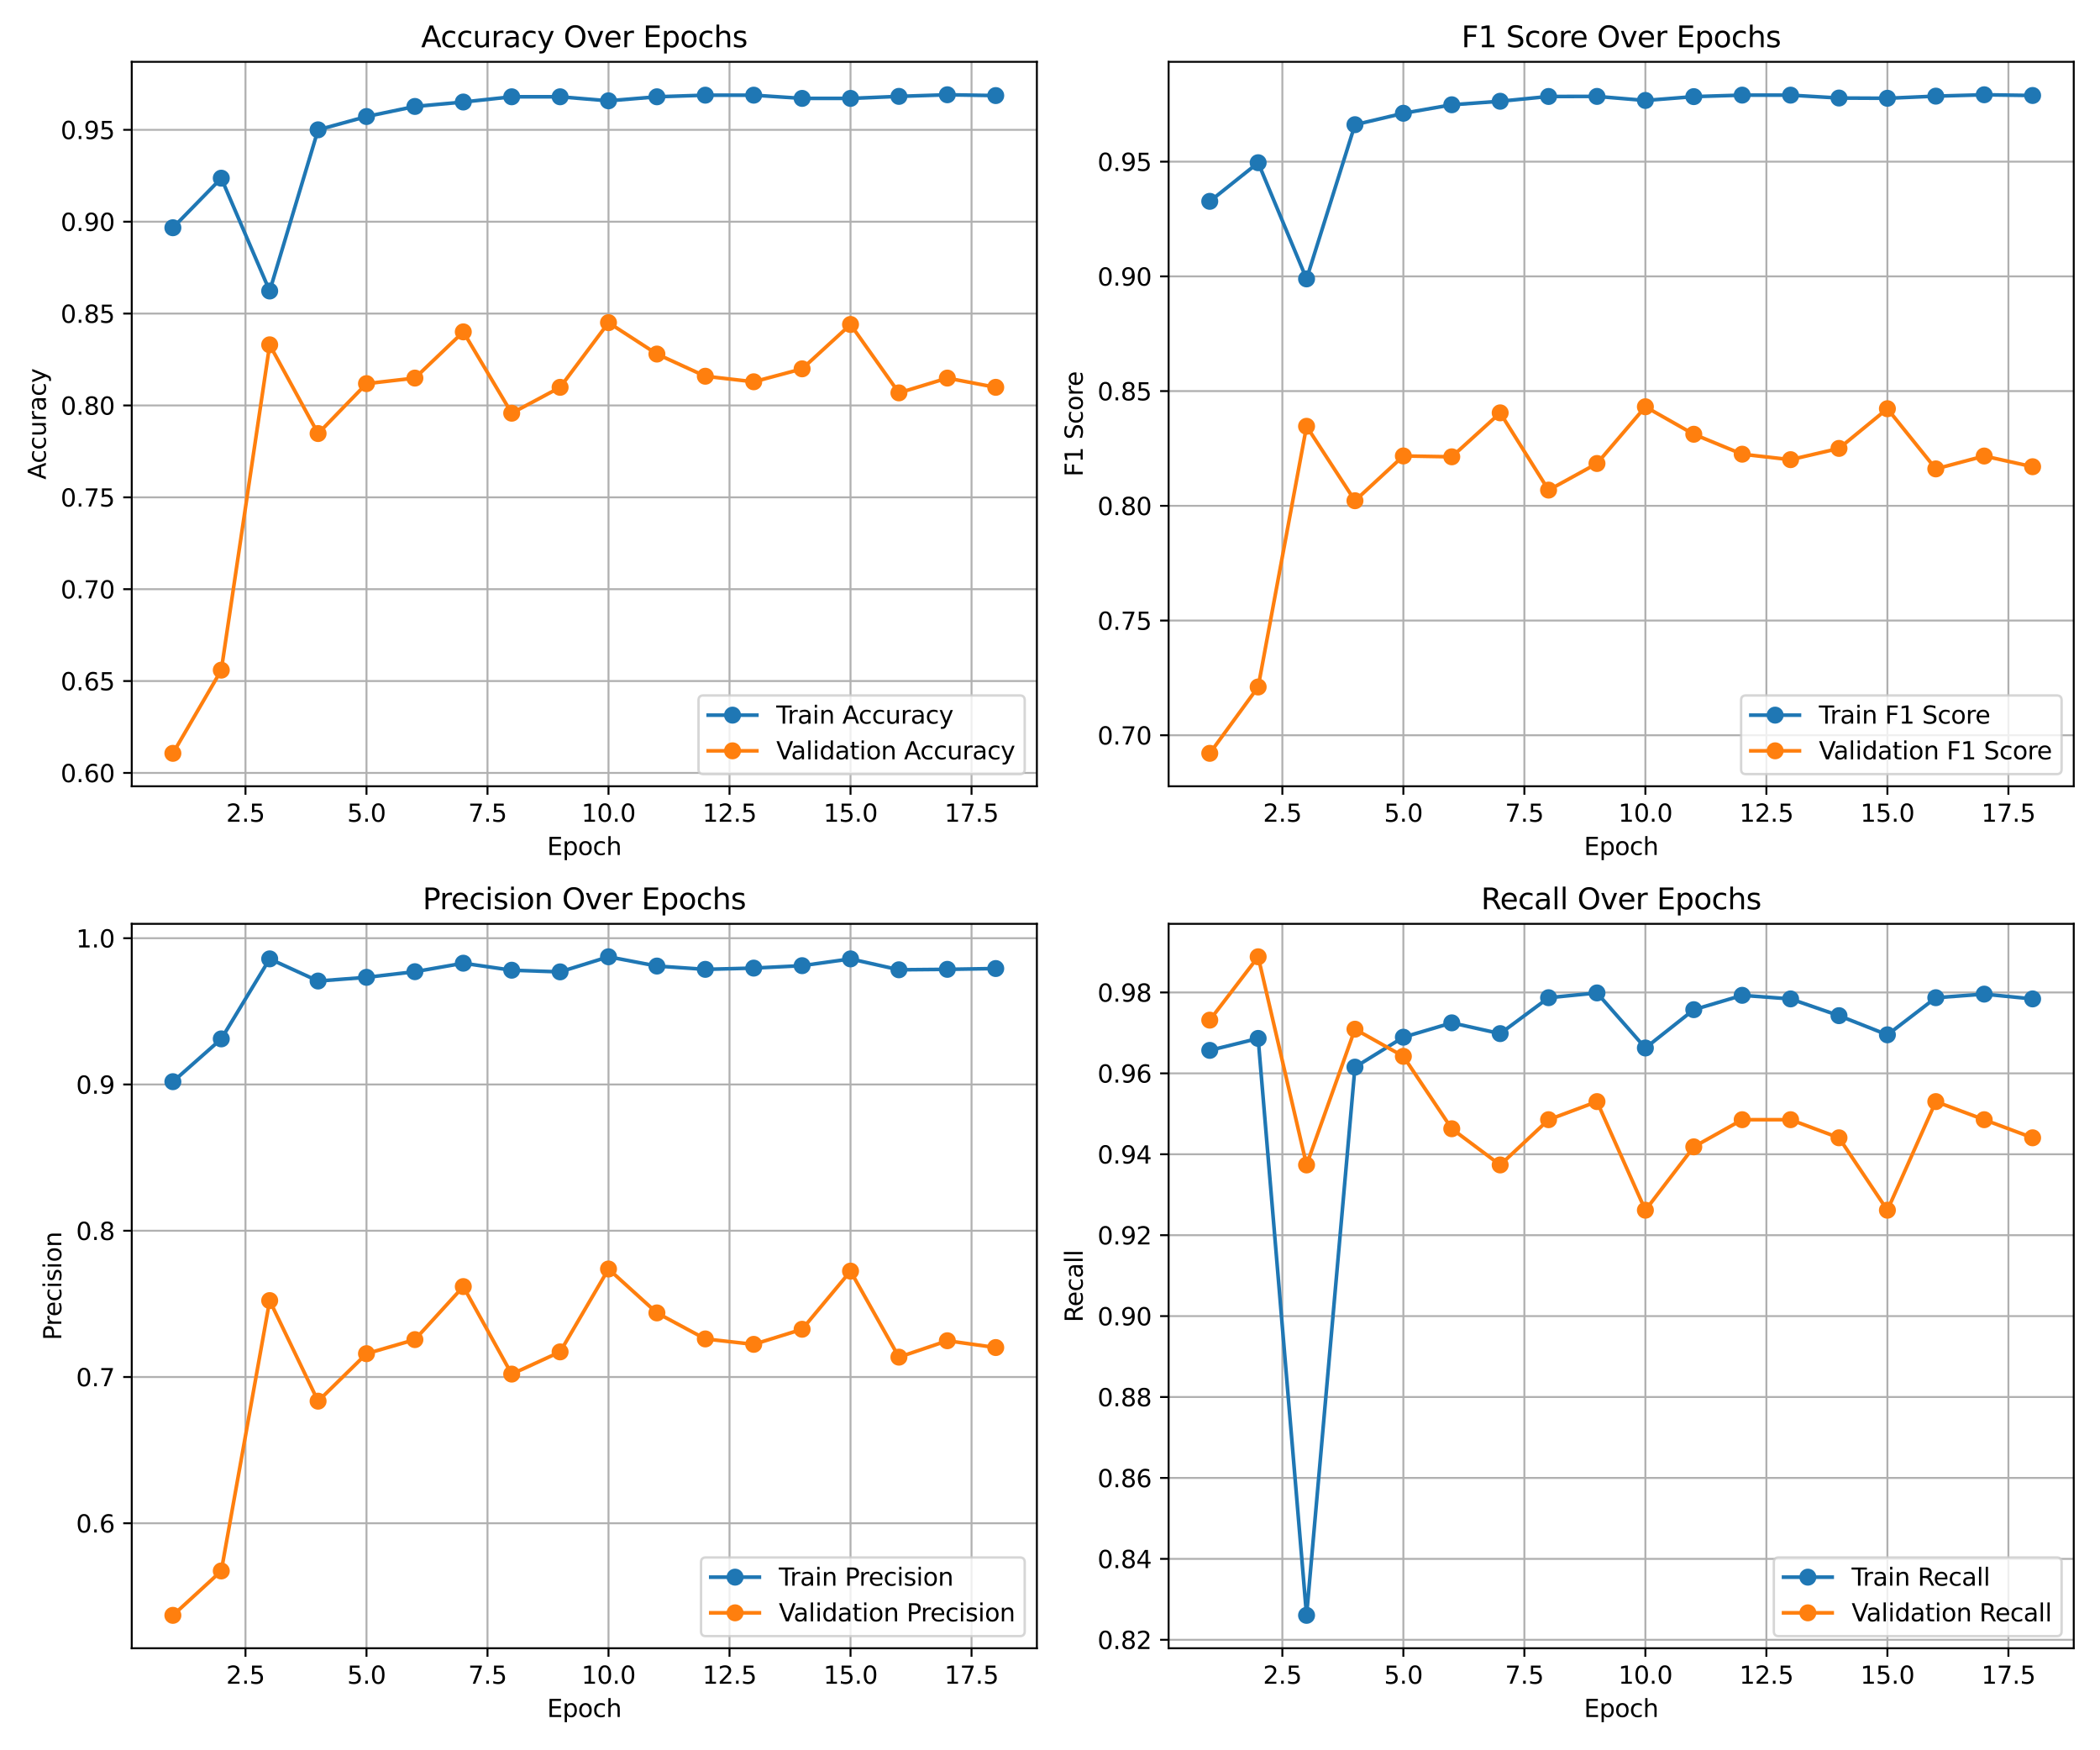 <?xml version="1.0" encoding="utf-8" standalone="no"?>
<!DOCTYPE svg PUBLIC "-//W3C//DTD SVG 1.1//EN"
  "http://www.w3.org/Graphics/SVG/1.1/DTD/svg11.dtd">
<svg xmlns:xlink="http://www.w3.org/1999/xlink" width="864pt" height="720pt" viewBox="0 0 864 720" xmlns="http://www.w3.org/2000/svg" version="1.1">
 <defs>
  <style type="text/css">*{stroke-linejoin: round; stroke-linecap: butt}</style>
 </defs>
 <g id="figure_1">
  <g id="patch_1">
   <path d="M 0 720 
L 864 720 
L 864 0 
L 0 0 
z
" style="fill: #ffffff"/>
  </g>
  <g id="axes_1">
   <g id="patch_2">
    <path d="M 54.2 323.44 
L 426.6 323.44 
L 426.6 25.44 
L 54.2 25.44 
z
" style="fill: #ffffff"/>
   </g>
   <g id="matplotlib.axis_1">
    <g id="xtick_1">
     <g id="line2d_1">
      <path d="M 100.999 323.44 
L 100.999 25.44 
" clip-path="url(#p83f4d1d628)" style="fill: none; stroke: #b0b0b0; stroke-width: 0.8; stroke-linecap: square"/>
     </g>
     <g id="line2d_2">
      <defs>
       <path id="mab0b63bf91" d="M 0 0 
L 0 3.5 
" style="stroke: #000000; stroke-width: 0.8"/>
      </defs>
      <g>
       <use xlink:href="#mab0b63bf91" x="100.999" y="323.44" style="stroke: #000000; stroke-width: 0.8"/>
      </g>
     </g>
     <g id="text_1">
      <!-- 2.5 -->
      <g transform="translate(93.047 338.038) scale(0.1 -0.1)">
       <defs>
        <path id="DejaVuSans-32" d="M 1228 531 
L 3431 531 
L 3431 0 
L 469 0 
L 469 531 
Q 828 903 1448 1529 
Q 2069 2156 2228 2338 
Q 2531 2678 2651 2914 
Q 2772 3150 2772 3378 
Q 2772 3750 2511 3984 
Q 2250 4219 1831 4219 
Q 1534 4219 1204 4116 
Q 875 4013 500 3803 
L 500 4441 
Q 881 4594 1212 4672 
Q 1544 4750 1819 4750 
Q 2544 4750 2975 4387 
Q 3406 4025 3406 3419 
Q 3406 3131 3298 2873 
Q 3191 2616 2906 2266 
Q 2828 2175 2409 1742 
Q 1991 1309 1228 531 
z
" transform="scale(0.016)"/>
        <path id="DejaVuSans-2e" d="M 684 794 
L 1344 794 
L 1344 0 
L 684 0 
L 684 794 
z
" transform="scale(0.016)"/>
        <path id="DejaVuSans-35" d="M 691 4666 
L 3169 4666 
L 3169 4134 
L 1269 4134 
L 1269 2991 
Q 1406 3038 1543 3061 
Q 1681 3084 1819 3084 
Q 2600 3084 3056 2656 
Q 3513 2228 3513 1497 
Q 3513 744 3044 326 
Q 2575 -91 1722 -91 
Q 1428 -91 1123 -41 
Q 819 9 494 109 
L 494 744 
Q 775 591 1075 516 
Q 1375 441 1709 441 
Q 2250 441 2565 725 
Q 2881 1009 2881 1497 
Q 2881 1984 2565 2268 
Q 2250 2553 1709 2553 
Q 1456 2553 1204 2497 
Q 953 2441 691 2322 
L 691 4666 
z
" transform="scale(0.016)"/>
       </defs>
       <use xlink:href="#DejaVuSans-32"/>
       <use xlink:href="#DejaVuSans-2e" x="63.623"/>
       <use xlink:href="#DejaVuSans-35" x="95.41"/>
      </g>
     </g>
    </g>
    <g id="xtick_2">
     <g id="line2d_3">
      <path d="M 150.785 323.44 
L 150.785 25.44 
" clip-path="url(#p83f4d1d628)" style="fill: none; stroke: #b0b0b0; stroke-width: 0.8; stroke-linecap: square"/>
     </g>
     <g id="line2d_4">
      <g>
       <use xlink:href="#mab0b63bf91" x="150.785" y="323.44" style="stroke: #000000; stroke-width: 0.8"/>
      </g>
     </g>
     <g id="text_2">
      <!-- 5.0 -->
      <g transform="translate(142.833 338.038) scale(0.1 -0.1)">
       <defs>
        <path id="DejaVuSans-30" d="M 2034 4250 
Q 1547 4250 1301 3770 
Q 1056 3291 1056 2328 
Q 1056 1369 1301 889 
Q 1547 409 2034 409 
Q 2525 409 2770 889 
Q 3016 1369 3016 2328 
Q 3016 3291 2770 3770 
Q 2525 4250 2034 4250 
z
M 2034 4750 
Q 2819 4750 3233 4129 
Q 3647 3509 3647 2328 
Q 3647 1150 3233 529 
Q 2819 -91 2034 -91 
Q 1250 -91 836 529 
Q 422 1150 422 2328 
Q 422 3509 836 4129 
Q 1250 4750 2034 4750 
z
" transform="scale(0.016)"/>
       </defs>
       <use xlink:href="#DejaVuSans-35"/>
       <use xlink:href="#DejaVuSans-2e" x="63.623"/>
       <use xlink:href="#DejaVuSans-30" x="95.41"/>
      </g>
     </g>
    </g>
    <g id="xtick_3">
     <g id="line2d_5">
      <path d="M 200.571 323.44 
L 200.571 25.44 
" clip-path="url(#p83f4d1d628)" style="fill: none; stroke: #b0b0b0; stroke-width: 0.8; stroke-linecap: square"/>
     </g>
     <g id="line2d_6">
      <g>
       <use xlink:href="#mab0b63bf91" x="200.571" y="323.44" style="stroke: #000000; stroke-width: 0.8"/>
      </g>
     </g>
     <g id="text_3">
      <!-- 7.5 -->
      <g transform="translate(192.62 338.038) scale(0.1 -0.1)">
       <defs>
        <path id="DejaVuSans-37" d="M 525 4666 
L 3525 4666 
L 3525 4397 
L 1831 0 
L 1172 0 
L 2766 4134 
L 525 4134 
L 525 4666 
z
" transform="scale(0.016)"/>
       </defs>
       <use xlink:href="#DejaVuSans-37"/>
       <use xlink:href="#DejaVuSans-2e" x="63.623"/>
       <use xlink:href="#DejaVuSans-35" x="95.41"/>
      </g>
     </g>
    </g>
    <g id="xtick_4">
     <g id="line2d_7">
      <path d="M 250.357 323.44 
L 250.357 25.44 
" clip-path="url(#p83f4d1d628)" style="fill: none; stroke: #b0b0b0; stroke-width: 0.8; stroke-linecap: square"/>
     </g>
     <g id="line2d_8">
      <g>
       <use xlink:href="#mab0b63bf91" x="250.357" y="323.44" style="stroke: #000000; stroke-width: 0.8"/>
      </g>
     </g>
     <g id="text_4">
      <!-- 10.0 -->
      <g transform="translate(239.224 338.038) scale(0.1 -0.1)">
       <defs>
        <path id="DejaVuSans-31" d="M 794 531 
L 1825 531 
L 1825 4091 
L 703 3866 
L 703 4441 
L 1819 4666 
L 2450 4666 
L 2450 531 
L 3481 531 
L 3481 0 
L 794 0 
L 794 531 
z
" transform="scale(0.016)"/>
       </defs>
       <use xlink:href="#DejaVuSans-31"/>
       <use xlink:href="#DejaVuSans-30" x="63.623"/>
       <use xlink:href="#DejaVuSans-2e" x="127.246"/>
       <use xlink:href="#DejaVuSans-30" x="159.033"/>
      </g>
     </g>
    </g>
    <g id="xtick_5">
     <g id="line2d_9">
      <path d="M 300.143 323.44 
L 300.143 25.44 
" clip-path="url(#p83f4d1d628)" style="fill: none; stroke: #b0b0b0; stroke-width: 0.8; stroke-linecap: square"/>
     </g>
     <g id="line2d_10">
      <g>
       <use xlink:href="#mab0b63bf91" x="300.143" y="323.44" style="stroke: #000000; stroke-width: 0.8"/>
      </g>
     </g>
     <g id="text_5">
      <!-- 12.5 -->
      <g transform="translate(289.011 338.038) scale(0.1 -0.1)">
       <use xlink:href="#DejaVuSans-31"/>
       <use xlink:href="#DejaVuSans-32" x="63.623"/>
       <use xlink:href="#DejaVuSans-2e" x="127.246"/>
       <use xlink:href="#DejaVuSans-35" x="159.033"/>
      </g>
     </g>
    </g>
    <g id="xtick_6">
     <g id="line2d_11">
      <path d="M 349.929 323.44 
L 349.929 25.44 
" clip-path="url(#p83f4d1d628)" style="fill: none; stroke: #b0b0b0; stroke-width: 0.8; stroke-linecap: square"/>
     </g>
     <g id="line2d_12">
      <g>
       <use xlink:href="#mab0b63bf91" x="349.929" y="323.44" style="stroke: #000000; stroke-width: 0.8"/>
      </g>
     </g>
     <g id="text_6">
      <!-- 15.0 -->
      <g transform="translate(338.797 338.038) scale(0.1 -0.1)">
       <use xlink:href="#DejaVuSans-31"/>
       <use xlink:href="#DejaVuSans-35" x="63.623"/>
       <use xlink:href="#DejaVuSans-2e" x="127.246"/>
       <use xlink:href="#DejaVuSans-30" x="159.033"/>
      </g>
     </g>
    </g>
    <g id="xtick_7">
     <g id="line2d_13">
      <path d="M 399.716 323.44 
L 399.716 25.44 
" clip-path="url(#p83f4d1d628)" style="fill: none; stroke: #b0b0b0; stroke-width: 0.8; stroke-linecap: square"/>
     </g>
     <g id="line2d_14">
      <g>
       <use xlink:href="#mab0b63bf91" x="399.716" y="323.44" style="stroke: #000000; stroke-width: 0.8"/>
      </g>
     </g>
     <g id="text_7">
      <!-- 17.5 -->
      <g transform="translate(388.583 338.038) scale(0.1 -0.1)">
       <use xlink:href="#DejaVuSans-31"/>
       <use xlink:href="#DejaVuSans-37" x="63.623"/>
       <use xlink:href="#DejaVuSans-2e" x="127.246"/>
       <use xlink:href="#DejaVuSans-35" x="159.033"/>
      </g>
     </g>
    </g>
    <g id="text_8">
     <!-- Epoch -->
     <g transform="translate(225.089 351.717) scale(0.1 -0.1)">
      <defs>
       <path id="DejaVuSans-45" d="M 628 4666 
L 3578 4666 
L 3578 4134 
L 1259 4134 
L 1259 2753 
L 3481 2753 
L 3481 2222 
L 1259 2222 
L 1259 531 
L 3634 531 
L 3634 0 
L 628 0 
L 628 4666 
z
" transform="scale(0.016)"/>
       <path id="DejaVuSans-70" d="M 1159 525 
L 1159 -1331 
L 581 -1331 
L 581 3500 
L 1159 3500 
L 1159 2969 
Q 1341 3281 1617 3432 
Q 1894 3584 2278 3584 
Q 2916 3584 3314 3078 
Q 3713 2572 3713 1747 
Q 3713 922 3314 415 
Q 2916 -91 2278 -91 
Q 1894 -91 1617 61 
Q 1341 213 1159 525 
z
M 3116 1747 
Q 3116 2381 2855 2742 
Q 2594 3103 2138 3103 
Q 1681 3103 1420 2742 
Q 1159 2381 1159 1747 
Q 1159 1113 1420 752 
Q 1681 391 2138 391 
Q 2594 391 2855 752 
Q 3116 1113 3116 1747 
z
" transform="scale(0.016)"/>
       <path id="DejaVuSans-6f" d="M 1959 3097 
Q 1497 3097 1228 2736 
Q 959 2375 959 1747 
Q 959 1119 1226 758 
Q 1494 397 1959 397 
Q 2419 397 2687 759 
Q 2956 1122 2956 1747 
Q 2956 2369 2687 2733 
Q 2419 3097 1959 3097 
z
M 1959 3584 
Q 2709 3584 3137 3096 
Q 3566 2609 3566 1747 
Q 3566 888 3137 398 
Q 2709 -91 1959 -91 
Q 1206 -91 779 398 
Q 353 888 353 1747 
Q 353 2609 779 3096 
Q 1206 3584 1959 3584 
z
" transform="scale(0.016)"/>
       <path id="DejaVuSans-63" d="M 3122 3366 
L 3122 2828 
Q 2878 2963 2633 3030 
Q 2388 3097 2138 3097 
Q 1578 3097 1268 2742 
Q 959 2388 959 1747 
Q 959 1106 1268 751 
Q 1578 397 2138 397 
Q 2388 397 2633 464 
Q 2878 531 3122 666 
L 3122 134 
Q 2881 22 2623 -34 
Q 2366 -91 2075 -91 
Q 1284 -91 818 406 
Q 353 903 353 1747 
Q 353 2603 823 3093 
Q 1294 3584 2113 3584 
Q 2378 3584 2631 3529 
Q 2884 3475 3122 3366 
z
" transform="scale(0.016)"/>
       <path id="DejaVuSans-68" d="M 3513 2113 
L 3513 0 
L 2938 0 
L 2938 2094 
Q 2938 2591 2744 2837 
Q 2550 3084 2163 3084 
Q 1697 3084 1428 2787 
Q 1159 2491 1159 1978 
L 1159 0 
L 581 0 
L 581 4863 
L 1159 4863 
L 1159 2956 
Q 1366 3272 1645 3428 
Q 1925 3584 2291 3584 
Q 2894 3584 3203 3211 
Q 3513 2838 3513 2113 
z
" transform="scale(0.016)"/>
      </defs>
      <use xlink:href="#DejaVuSans-45"/>
      <use xlink:href="#DejaVuSans-70" x="63.184"/>
      <use xlink:href="#DejaVuSans-6f" x="126.66"/>
      <use xlink:href="#DejaVuSans-63" x="187.842"/>
      <use xlink:href="#DejaVuSans-68" x="242.822"/>
     </g>
    </g>
   </g>
   <g id="matplotlib.axis_2">
    <g id="ytick_1">
     <g id="line2d_15">
      <path d="M 54.2 317.955 
L 426.6 317.955 
" clip-path="url(#p83f4d1d628)" style="fill: none; stroke: #b0b0b0; stroke-width: 0.8; stroke-linecap: square"/>
     </g>
     <g id="line2d_16">
      <defs>
       <path id="m0e65169464" d="M 0 0 
L -3.5 0 
" style="stroke: #000000; stroke-width: 0.8"/>
      </defs>
      <g>
       <use xlink:href="#m0e65169464" x="54.2" y="317.955" style="stroke: #000000; stroke-width: 0.8"/>
      </g>
     </g>
     <g id="text_9">
      <!-- 0.60 -->
      <g transform="translate(24.934 321.754) scale(0.1 -0.1)">
       <defs>
        <path id="DejaVuSans-36" d="M 2113 2584 
Q 1688 2584 1439 2293 
Q 1191 2003 1191 1497 
Q 1191 994 1439 701 
Q 1688 409 2113 409 
Q 2538 409 2786 701 
Q 3034 994 3034 1497 
Q 3034 2003 2786 2293 
Q 2538 2584 2113 2584 
z
M 3366 4563 
L 3366 3988 
Q 3128 4100 2886 4159 
Q 2644 4219 2406 4219 
Q 1781 4219 1451 3797 
Q 1122 3375 1075 2522 
Q 1259 2794 1537 2939 
Q 1816 3084 2150 3084 
Q 2853 3084 3261 2657 
Q 3669 2231 3669 1497 
Q 3669 778 3244 343 
Q 2819 -91 2113 -91 
Q 1303 -91 875 529 
Q 447 1150 447 2328 
Q 447 3434 972 4092 
Q 1497 4750 2381 4750 
Q 2619 4750 2861 4703 
Q 3103 4656 3366 4563 
z
" transform="scale(0.016)"/>
       </defs>
       <use xlink:href="#DejaVuSans-30"/>
       <use xlink:href="#DejaVuSans-2e" x="63.623"/>
       <use xlink:href="#DejaVuSans-36" x="95.41"/>
       <use xlink:href="#DejaVuSans-30" x="159.033"/>
      </g>
     </g>
    </g>
    <g id="ytick_2">
     <g id="line2d_17">
      <path d="M 54.2 280.162 
L 426.6 280.162 
" clip-path="url(#p83f4d1d628)" style="fill: none; stroke: #b0b0b0; stroke-width: 0.8; stroke-linecap: square"/>
     </g>
     <g id="line2d_18">
      <g>
       <use xlink:href="#m0e65169464" x="54.2" y="280.162" style="stroke: #000000; stroke-width: 0.8"/>
      </g>
     </g>
     <g id="text_10">
      <!-- 0.65 -->
      <g transform="translate(24.934 283.962) scale(0.1 -0.1)">
       <use xlink:href="#DejaVuSans-30"/>
       <use xlink:href="#DejaVuSans-2e" x="63.623"/>
       <use xlink:href="#DejaVuSans-36" x="95.41"/>
       <use xlink:href="#DejaVuSans-35" x="159.033"/>
      </g>
     </g>
    </g>
    <g id="ytick_3">
     <g id="line2d_19">
      <path d="M 54.2 242.37 
L 426.6 242.37 
" clip-path="url(#p83f4d1d628)" style="fill: none; stroke: #b0b0b0; stroke-width: 0.8; stroke-linecap: square"/>
     </g>
     <g id="line2d_20">
      <g>
       <use xlink:href="#m0e65169464" x="54.2" y="242.37" style="stroke: #000000; stroke-width: 0.8"/>
      </g>
     </g>
     <g id="text_11">
      <!-- 0.70 -->
      <g transform="translate(24.934 246.169) scale(0.1 -0.1)">
       <use xlink:href="#DejaVuSans-30"/>
       <use xlink:href="#DejaVuSans-2e" x="63.623"/>
       <use xlink:href="#DejaVuSans-37" x="95.41"/>
       <use xlink:href="#DejaVuSans-30" x="159.033"/>
      </g>
     </g>
    </g>
    <g id="ytick_4">
     <g id="line2d_21">
      <path d="M 54.2 204.577 
L 426.6 204.577 
" clip-path="url(#p83f4d1d628)" style="fill: none; stroke: #b0b0b0; stroke-width: 0.8; stroke-linecap: square"/>
     </g>
     <g id="line2d_22">
      <g>
       <use xlink:href="#m0e65169464" x="54.2" y="204.577" style="stroke: #000000; stroke-width: 0.8"/>
      </g>
     </g>
     <g id="text_12">
      <!-- 0.75 -->
      <g transform="translate(24.934 208.376) scale(0.1 -0.1)">
       <use xlink:href="#DejaVuSans-30"/>
       <use xlink:href="#DejaVuSans-2e" x="63.623"/>
       <use xlink:href="#DejaVuSans-37" x="95.41"/>
       <use xlink:href="#DejaVuSans-35" x="159.033"/>
      </g>
     </g>
    </g>
    <g id="ytick_5">
     <g id="line2d_23">
      <path d="M 54.2 166.784 
L 426.6 166.784 
" clip-path="url(#p83f4d1d628)" style="fill: none; stroke: #b0b0b0; stroke-width: 0.8; stroke-linecap: square"/>
     </g>
     <g id="line2d_24">
      <g>
       <use xlink:href="#m0e65169464" x="54.2" y="166.784" style="stroke: #000000; stroke-width: 0.8"/>
      </g>
     </g>
     <g id="text_13">
      <!-- 0.80 -->
      <g transform="translate(24.934 170.584) scale(0.1 -0.1)">
       <defs>
        <path id="DejaVuSans-38" d="M 2034 2216 
Q 1584 2216 1326 1975 
Q 1069 1734 1069 1313 
Q 1069 891 1326 650 
Q 1584 409 2034 409 
Q 2484 409 2743 651 
Q 3003 894 3003 1313 
Q 3003 1734 2745 1975 
Q 2488 2216 2034 2216 
z
M 1403 2484 
Q 997 2584 770 2862 
Q 544 3141 544 3541 
Q 544 4100 942 4425 
Q 1341 4750 2034 4750 
Q 2731 4750 3128 4425 
Q 3525 4100 3525 3541 
Q 3525 3141 3298 2862 
Q 3072 2584 2669 2484 
Q 3125 2378 3379 2068 
Q 3634 1759 3634 1313 
Q 3634 634 3220 271 
Q 2806 -91 2034 -91 
Q 1263 -91 848 271 
Q 434 634 434 1313 
Q 434 1759 690 2068 
Q 947 2378 1403 2484 
z
M 1172 3481 
Q 1172 3119 1398 2916 
Q 1625 2713 2034 2713 
Q 2441 2713 2670 2916 
Q 2900 3119 2900 3481 
Q 2900 3844 2670 4047 
Q 2441 4250 2034 4250 
Q 1625 4250 1398 4047 
Q 1172 3844 1172 3481 
z
" transform="scale(0.016)"/>
       </defs>
       <use xlink:href="#DejaVuSans-30"/>
       <use xlink:href="#DejaVuSans-2e" x="63.623"/>
       <use xlink:href="#DejaVuSans-38" x="95.41"/>
       <use xlink:href="#DejaVuSans-30" x="159.033"/>
      </g>
     </g>
    </g>
    <g id="ytick_6">
     <g id="line2d_25">
      <path d="M 54.2 128.992 
L 426.6 128.992 
" clip-path="url(#p83f4d1d628)" style="fill: none; stroke: #b0b0b0; stroke-width: 0.8; stroke-linecap: square"/>
     </g>
     <g id="line2d_26">
      <g>
       <use xlink:href="#m0e65169464" x="54.2" y="128.992" style="stroke: #000000; stroke-width: 0.8"/>
      </g>
     </g>
     <g id="text_14">
      <!-- 0.85 -->
      <g transform="translate(24.934 132.791) scale(0.1 -0.1)">
       <use xlink:href="#DejaVuSans-30"/>
       <use xlink:href="#DejaVuSans-2e" x="63.623"/>
       <use xlink:href="#DejaVuSans-38" x="95.41"/>
       <use xlink:href="#DejaVuSans-35" x="159.033"/>
      </g>
     </g>
    </g>
    <g id="ytick_7">
     <g id="line2d_27">
      <path d="M 54.2 91.199 
L 426.6 91.199 
" clip-path="url(#p83f4d1d628)" style="fill: none; stroke: #b0b0b0; stroke-width: 0.8; stroke-linecap: square"/>
     </g>
     <g id="line2d_28">
      <g>
       <use xlink:href="#m0e65169464" x="54.2" y="91.199" style="stroke: #000000; stroke-width: 0.8"/>
      </g>
     </g>
     <g id="text_15">
      <!-- 0.90 -->
      <g transform="translate(24.934 94.998) scale(0.1 -0.1)">
       <defs>
        <path id="DejaVuSans-39" d="M 703 97 
L 703 672 
Q 941 559 1184 500 
Q 1428 441 1663 441 
Q 2288 441 2617 861 
Q 2947 1281 2994 2138 
Q 2813 1869 2534 1725 
Q 2256 1581 1919 1581 
Q 1219 1581 811 2004 
Q 403 2428 403 3163 
Q 403 3881 828 4315 
Q 1253 4750 1959 4750 
Q 2769 4750 3195 4129 
Q 3622 3509 3622 2328 
Q 3622 1225 3098 567 
Q 2575 -91 1691 -91 
Q 1453 -91 1209 -44 
Q 966 3 703 97 
z
M 1959 2075 
Q 2384 2075 2632 2365 
Q 2881 2656 2881 3163 
Q 2881 3666 2632 3958 
Q 2384 4250 1959 4250 
Q 1534 4250 1286 3958 
Q 1038 3666 1038 3163 
Q 1038 2656 1286 2365 
Q 1534 2075 1959 2075 
z
" transform="scale(0.016)"/>
       </defs>
       <use xlink:href="#DejaVuSans-30"/>
       <use xlink:href="#DejaVuSans-2e" x="63.623"/>
       <use xlink:href="#DejaVuSans-39" x="95.41"/>
       <use xlink:href="#DejaVuSans-30" x="159.033"/>
      </g>
     </g>
    </g>
    <g id="ytick_8">
     <g id="line2d_29">
      <path d="M 54.2 53.406 
L 426.6 53.406 
" clip-path="url(#p83f4d1d628)" style="fill: none; stroke: #b0b0b0; stroke-width: 0.8; stroke-linecap: square"/>
     </g>
     <g id="line2d_30">
      <g>
       <use xlink:href="#m0e65169464" x="54.2" y="53.406" style="stroke: #000000; stroke-width: 0.8"/>
      </g>
     </g>
     <g id="text_16">
      <!-- 0.95 -->
      <g transform="translate(24.934 57.206) scale(0.1 -0.1)">
       <use xlink:href="#DejaVuSans-30"/>
       <use xlink:href="#DejaVuSans-2e" x="63.623"/>
       <use xlink:href="#DejaVuSans-39" x="95.41"/>
       <use xlink:href="#DejaVuSans-35" x="159.033"/>
      </g>
     </g>
    </g>
    <g id="text_17">
     <!-- Accuracy -->
     <g transform="translate(18.855 197.268) rotate(-90) scale(0.1 -0.1)">
      <defs>
       <path id="DejaVuSans-41" d="M 2188 4044 
L 1331 1722 
L 3047 1722 
L 2188 4044 
z
M 1831 4666 
L 2547 4666 
L 4325 0 
L 3669 0 
L 3244 1197 
L 1141 1197 
L 716 0 
L 50 0 
L 1831 4666 
z
" transform="scale(0.016)"/>
       <path id="DejaVuSans-75" d="M 544 1381 
L 544 3500 
L 1119 3500 
L 1119 1403 
Q 1119 906 1312 657 
Q 1506 409 1894 409 
Q 2359 409 2629 706 
Q 2900 1003 2900 1516 
L 2900 3500 
L 3475 3500 
L 3475 0 
L 2900 0 
L 2900 538 
Q 2691 219 2414 64 
Q 2138 -91 1772 -91 
Q 1169 -91 856 284 
Q 544 659 544 1381 
z
M 1991 3584 
L 1991 3584 
z
" transform="scale(0.016)"/>
       <path id="DejaVuSans-72" d="M 2631 2963 
Q 2534 3019 2420 3045 
Q 2306 3072 2169 3072 
Q 1681 3072 1420 2755 
Q 1159 2438 1159 1844 
L 1159 0 
L 581 0 
L 581 3500 
L 1159 3500 
L 1159 2956 
Q 1341 3275 1631 3429 
Q 1922 3584 2338 3584 
Q 2397 3584 2469 3576 
Q 2541 3569 2628 3553 
L 2631 2963 
z
" transform="scale(0.016)"/>
       <path id="DejaVuSans-61" d="M 2194 1759 
Q 1497 1759 1228 1600 
Q 959 1441 959 1056 
Q 959 750 1161 570 
Q 1363 391 1709 391 
Q 2188 391 2477 730 
Q 2766 1069 2766 1631 
L 2766 1759 
L 2194 1759 
z
M 3341 1997 
L 3341 0 
L 2766 0 
L 2766 531 
Q 2569 213 2275 61 
Q 1981 -91 1556 -91 
Q 1019 -91 701 211 
Q 384 513 384 1019 
Q 384 1609 779 1909 
Q 1175 2209 1959 2209 
L 2766 2209 
L 2766 2266 
Q 2766 2663 2505 2880 
Q 2244 3097 1772 3097 
Q 1472 3097 1187 3025 
Q 903 2953 641 2809 
L 641 3341 
Q 956 3463 1253 3523 
Q 1550 3584 1831 3584 
Q 2591 3584 2966 3190 
Q 3341 2797 3341 1997 
z
" transform="scale(0.016)"/>
       <path id="DejaVuSans-79" d="M 2059 -325 
Q 1816 -950 1584 -1140 
Q 1353 -1331 966 -1331 
L 506 -1331 
L 506 -850 
L 844 -850 
Q 1081 -850 1212 -737 
Q 1344 -625 1503 -206 
L 1606 56 
L 191 3500 
L 800 3500 
L 1894 763 
L 2988 3500 
L 3597 3500 
L 2059 -325 
z
" transform="scale(0.016)"/>
      </defs>
      <use xlink:href="#DejaVuSans-41"/>
      <use xlink:href="#DejaVuSans-63" x="66.658"/>
      <use xlink:href="#DejaVuSans-63" x="121.639"/>
      <use xlink:href="#DejaVuSans-75" x="176.619"/>
      <use xlink:href="#DejaVuSans-72" x="239.998"/>
      <use xlink:href="#DejaVuSans-61" x="281.111"/>
      <use xlink:href="#DejaVuSans-63" x="342.391"/>
      <use xlink:href="#DejaVuSans-79" x="397.371"/>
     </g>
    </g>
   </g>
   <g id="line2d_31">
    <path d="M 71.127 93.685 
L 91.042 73.297 
L 110.956 119.709 
L 130.871 53.406 
L 150.785 47.936 
L 170.699 43.792 
L 190.614 41.969 
L 210.528 39.814 
L 230.443 39.814 
L 250.357 41.472 
L 270.272 39.814 
L 290.186 39.151 
L 310.101 39.151 
L 330.015 40.477 
L 349.929 40.477 
L 369.844 39.648 
L 389.758 38.985 
L 409.673 39.317 
" clip-path="url(#p83f4d1d628)" style="fill: none; stroke: #1f77b4; stroke-width: 1.5; stroke-linecap: square"/>
    <defs>
     <path id="mea7e10043f" d="M 0 3 
C 0.796 3 1.559 2.684 2.121 2.121 
C 2.684 1.559 3 0.796 3 0 
C 3 -0.796 2.684 -1.559 2.121 -2.121 
C 1.559 -2.684 0.796 -3 0 -3 
C -0.796 -3 -1.559 -2.684 -2.121 -2.121 
C -2.684 -1.559 -3 -0.796 -3 0 
C -3 0.796 -2.684 1.559 -2.121 2.121 
C -1.559 2.684 -0.796 3 0 3 
z
" style="stroke: #1f77b4"/>
    </defs>
    <g clip-path="url(#p83f4d1d628)">
     <use xlink:href="#mea7e10043f" x="71.127" y="93.685" style="fill: #1f77b4; stroke: #1f77b4"/>
     <use xlink:href="#mea7e10043f" x="91.042" y="73.297" style="fill: #1f77b4; stroke: #1f77b4"/>
     <use xlink:href="#mea7e10043f" x="110.956" y="119.709" style="fill: #1f77b4; stroke: #1f77b4"/>
     <use xlink:href="#mea7e10043f" x="130.871" y="53.406" style="fill: #1f77b4; stroke: #1f77b4"/>
     <use xlink:href="#mea7e10043f" x="150.785" y="47.936" style="fill: #1f77b4; stroke: #1f77b4"/>
     <use xlink:href="#mea7e10043f" x="170.699" y="43.792" style="fill: #1f77b4; stroke: #1f77b4"/>
     <use xlink:href="#mea7e10043f" x="190.614" y="41.969" style="fill: #1f77b4; stroke: #1f77b4"/>
     <use xlink:href="#mea7e10043f" x="210.528" y="39.814" style="fill: #1f77b4; stroke: #1f77b4"/>
     <use xlink:href="#mea7e10043f" x="230.443" y="39.814" style="fill: #1f77b4; stroke: #1f77b4"/>
     <use xlink:href="#mea7e10043f" x="250.357" y="41.472" style="fill: #1f77b4; stroke: #1f77b4"/>
     <use xlink:href="#mea7e10043f" x="270.272" y="39.814" style="fill: #1f77b4; stroke: #1f77b4"/>
     <use xlink:href="#mea7e10043f" x="290.186" y="39.151" style="fill: #1f77b4; stroke: #1f77b4"/>
     <use xlink:href="#mea7e10043f" x="310.101" y="39.151" style="fill: #1f77b4; stroke: #1f77b4"/>
     <use xlink:href="#mea7e10043f" x="330.015" y="40.477" style="fill: #1f77b4; stroke: #1f77b4"/>
     <use xlink:href="#mea7e10043f" x="349.929" y="40.477" style="fill: #1f77b4; stroke: #1f77b4"/>
     <use xlink:href="#mea7e10043f" x="369.844" y="39.648" style="fill: #1f77b4; stroke: #1f77b4"/>
     <use xlink:href="#mea7e10043f" x="389.758" y="38.985" style="fill: #1f77b4; stroke: #1f77b4"/>
     <use xlink:href="#mea7e10043f" x="409.673" y="39.317" style="fill: #1f77b4; stroke: #1f77b4"/>
    </g>
   </g>
   <g id="line2d_32">
    <path d="M 71.127 309.895 
L 91.042 275.676 
L 110.956 141.843 
L 130.871 178.343 
L 150.785 157.811 
L 170.699 155.53 
L 190.614 136.52 
L 210.528 169.978 
L 230.443 159.332 
L 250.357 132.718 
L 270.272 145.645 
L 290.186 154.77 
L 310.101 157.051 
L 330.015 151.728 
L 349.929 133.478 
L 369.844 161.613 
L 389.758 155.53 
L 409.673 159.332 
" clip-path="url(#p83f4d1d628)" style="fill: none; stroke: #ff7f0e; stroke-width: 1.5; stroke-linecap: square"/>
    <defs>
     <path id="mbff427250c" d="M 0 3 
C 0.796 3 1.559 2.684 2.121 2.121 
C 2.684 1.559 3 0.796 3 0 
C 3 -0.796 2.684 -1.559 2.121 -2.121 
C 1.559 -2.684 0.796 -3 0 -3 
C -0.796 -3 -1.559 -2.684 -2.121 -2.121 
C -2.684 -1.559 -3 -0.796 -3 0 
C -3 0.796 -2.684 1.559 -2.121 2.121 
C -1.559 2.684 -0.796 3 0 3 
z
" style="stroke: #ff7f0e"/>
    </defs>
    <g clip-path="url(#p83f4d1d628)">
     <use xlink:href="#mbff427250c" x="71.127" y="309.895" style="fill: #ff7f0e; stroke: #ff7f0e"/>
     <use xlink:href="#mbff427250c" x="91.042" y="275.676" style="fill: #ff7f0e; stroke: #ff7f0e"/>
     <use xlink:href="#mbff427250c" x="110.956" y="141.843" style="fill: #ff7f0e; stroke: #ff7f0e"/>
     <use xlink:href="#mbff427250c" x="130.871" y="178.343" style="fill: #ff7f0e; stroke: #ff7f0e"/>
     <use xlink:href="#mbff427250c" x="150.785" y="157.811" style="fill: #ff7f0e; stroke: #ff7f0e"/>
     <use xlink:href="#mbff427250c" x="170.699" y="155.53" style="fill: #ff7f0e; stroke: #ff7f0e"/>
     <use xlink:href="#mbff427250c" x="190.614" y="136.52" style="fill: #ff7f0e; stroke: #ff7f0e"/>
     <use xlink:href="#mbff427250c" x="210.528" y="169.978" style="fill: #ff7f0e; stroke: #ff7f0e"/>
     <use xlink:href="#mbff427250c" x="230.443" y="159.332" style="fill: #ff7f0e; stroke: #ff7f0e"/>
     <use xlink:href="#mbff427250c" x="250.357" y="132.718" style="fill: #ff7f0e; stroke: #ff7f0e"/>
     <use xlink:href="#mbff427250c" x="270.272" y="145.645" style="fill: #ff7f0e; stroke: #ff7f0e"/>
     <use xlink:href="#mbff427250c" x="290.186" y="154.77" style="fill: #ff7f0e; stroke: #ff7f0e"/>
     <use xlink:href="#mbff427250c" x="310.101" y="157.051" style="fill: #ff7f0e; stroke: #ff7f0e"/>
     <use xlink:href="#mbff427250c" x="330.015" y="151.728" style="fill: #ff7f0e; stroke: #ff7f0e"/>
     <use xlink:href="#mbff427250c" x="349.929" y="133.478" style="fill: #ff7f0e; stroke: #ff7f0e"/>
     <use xlink:href="#mbff427250c" x="369.844" y="161.613" style="fill: #ff7f0e; stroke: #ff7f0e"/>
     <use xlink:href="#mbff427250c" x="389.758" y="155.53" style="fill: #ff7f0e; stroke: #ff7f0e"/>
     <use xlink:href="#mbff427250c" x="409.673" y="159.332" style="fill: #ff7f0e; stroke: #ff7f0e"/>
    </g>
   </g>
   <g id="patch_3">
    <path d="M 54.2 323.44 
L 54.2 25.44 
" style="fill: none; stroke: #000000; stroke-width: 0.8; stroke-linejoin: miter; stroke-linecap: square"/>
   </g>
   <g id="patch_4">
    <path d="M 426.6 323.44 
L 426.6 25.44 
" style="fill: none; stroke: #000000; stroke-width: 0.8; stroke-linejoin: miter; stroke-linecap: square"/>
   </g>
   <g id="patch_5">
    <path d="M 54.2 323.44 
L 426.6 323.44 
" style="fill: none; stroke: #000000; stroke-width: 0.8; stroke-linejoin: miter; stroke-linecap: square"/>
   </g>
   <g id="patch_6">
    <path d="M 54.2 25.44 
L 426.6 25.44 
" style="fill: none; stroke: #000000; stroke-width: 0.8; stroke-linejoin: miter; stroke-linecap: square"/>
   </g>
   <g id="text_18">
    <!-- Accuracy Over Epochs -->
    <g transform="translate(173.261 19.44) scale(0.12 -0.12)">
     <defs>
      <path id="DejaVuSans-20" transform="scale(0.016)"/>
      <path id="DejaVuSans-4f" d="M 2522 4238 
Q 1834 4238 1429 3725 
Q 1025 3213 1025 2328 
Q 1025 1447 1429 934 
Q 1834 422 2522 422 
Q 3209 422 3611 934 
Q 4013 1447 4013 2328 
Q 4013 3213 3611 3725 
Q 3209 4238 2522 4238 
z
M 2522 4750 
Q 3503 4750 4090 4092 
Q 4678 3434 4678 2328 
Q 4678 1225 4090 567 
Q 3503 -91 2522 -91 
Q 1538 -91 948 565 
Q 359 1222 359 2328 
Q 359 3434 948 4092 
Q 1538 4750 2522 4750 
z
" transform="scale(0.016)"/>
      <path id="DejaVuSans-76" d="M 191 3500 
L 800 3500 
L 1894 563 
L 2988 3500 
L 3597 3500 
L 2284 0 
L 1503 0 
L 191 3500 
z
" transform="scale(0.016)"/>
      <path id="DejaVuSans-65" d="M 3597 1894 
L 3597 1613 
L 953 1613 
Q 991 1019 1311 708 
Q 1631 397 2203 397 
Q 2534 397 2845 478 
Q 3156 559 3463 722 
L 3463 178 
Q 3153 47 2828 -22 
Q 2503 -91 2169 -91 
Q 1331 -91 842 396 
Q 353 884 353 1716 
Q 353 2575 817 3079 
Q 1281 3584 2069 3584 
Q 2775 3584 3186 3129 
Q 3597 2675 3597 1894 
z
M 3022 2063 
Q 3016 2534 2758 2815 
Q 2500 3097 2075 3097 
Q 1594 3097 1305 2825 
Q 1016 2553 972 2059 
L 3022 2063 
z
" transform="scale(0.016)"/>
      <path id="DejaVuSans-73" d="M 2834 3397 
L 2834 2853 
Q 2591 2978 2328 3040 
Q 2066 3103 1784 3103 
Q 1356 3103 1142 2972 
Q 928 2841 928 2578 
Q 928 2378 1081 2264 
Q 1234 2150 1697 2047 
L 1894 2003 
Q 2506 1872 2764 1633 
Q 3022 1394 3022 966 
Q 3022 478 2636 193 
Q 2250 -91 1575 -91 
Q 1294 -91 989 -36 
Q 684 19 347 128 
L 347 722 
Q 666 556 975 473 
Q 1284 391 1588 391 
Q 1994 391 2212 530 
Q 2431 669 2431 922 
Q 2431 1156 2273 1281 
Q 2116 1406 1581 1522 
L 1381 1569 
Q 847 1681 609 1914 
Q 372 2147 372 2553 
Q 372 3047 722 3315 
Q 1072 3584 1716 3584 
Q 2034 3584 2315 3537 
Q 2597 3491 2834 3397 
z
" transform="scale(0.016)"/>
     </defs>
     <use xlink:href="#DejaVuSans-41"/>
     <use xlink:href="#DejaVuSans-63" x="66.658"/>
     <use xlink:href="#DejaVuSans-63" x="121.639"/>
     <use xlink:href="#DejaVuSans-75" x="176.619"/>
     <use xlink:href="#DejaVuSans-72" x="239.998"/>
     <use xlink:href="#DejaVuSans-61" x="281.111"/>
     <use xlink:href="#DejaVuSans-63" x="342.391"/>
     <use xlink:href="#DejaVuSans-79" x="397.371"/>
     <use xlink:href="#DejaVuSans-20" x="456.551"/>
     <use xlink:href="#DejaVuSans-4f" x="488.338"/>
     <use xlink:href="#DejaVuSans-76" x="567.049"/>
     <use xlink:href="#DejaVuSans-65" x="626.229"/>
     <use xlink:href="#DejaVuSans-72" x="687.752"/>
     <use xlink:href="#DejaVuSans-20" x="728.865"/>
     <use xlink:href="#DejaVuSans-45" x="760.652"/>
     <use xlink:href="#DejaVuSans-70" x="823.836"/>
     <use xlink:href="#DejaVuSans-6f" x="887.312"/>
     <use xlink:href="#DejaVuSans-63" x="948.494"/>
     <use xlink:href="#DejaVuSans-68" x="1003.475"/>
     <use xlink:href="#DejaVuSans-73" x="1066.854"/>
    </g>
   </g>
   <g id="legend_1">
    <g id="patch_7">
     <path d="M 289.384 318.44 
L 419.6 318.44 
Q 421.6 318.44 421.6 316.44 
L 421.6 288.084 
Q 421.6 286.084 419.6 286.084 
L 289.384 286.084 
Q 287.384 286.084 287.384 288.084 
L 287.384 316.44 
Q 287.384 318.44 289.384 318.44 
z
" style="fill: #ffffff; opacity: 0.8; stroke: #cccccc; stroke-linejoin: miter"/>
    </g>
    <g id="line2d_33">
     <path d="M 291.384 294.182 
L 301.384 294.182 
L 311.384 294.182 
" style="fill: none; stroke: #1f77b4; stroke-width: 1.5; stroke-linecap: square"/>
     <g>
      <use xlink:href="#mea7e10043f" x="301.384" y="294.182" style="fill: #1f77b4; stroke: #1f77b4"/>
     </g>
    </g>
    <g id="text_19">
     <!-- Train Accuracy -->
     <g transform="translate(319.384 297.682) scale(0.1 -0.1)">
      <defs>
       <path id="DejaVuSans-54" d="M -19 4666 
L 3928 4666 
L 3928 4134 
L 2272 4134 
L 2272 0 
L 1638 0 
L 1638 4134 
L -19 4134 
L -19 4666 
z
" transform="scale(0.016)"/>
       <path id="DejaVuSans-69" d="M 603 3500 
L 1178 3500 
L 1178 0 
L 603 0 
L 603 3500 
z
M 603 4863 
L 1178 4863 
L 1178 4134 
L 603 4134 
L 603 4863 
z
" transform="scale(0.016)"/>
       <path id="DejaVuSans-6e" d="M 3513 2113 
L 3513 0 
L 2938 0 
L 2938 2094 
Q 2938 2591 2744 2837 
Q 2550 3084 2163 3084 
Q 1697 3084 1428 2787 
Q 1159 2491 1159 1978 
L 1159 0 
L 581 0 
L 581 3500 
L 1159 3500 
L 1159 2956 
Q 1366 3272 1645 3428 
Q 1925 3584 2291 3584 
Q 2894 3584 3203 3211 
Q 3513 2838 3513 2113 
z
" transform="scale(0.016)"/>
      </defs>
      <use xlink:href="#DejaVuSans-54"/>
      <use xlink:href="#DejaVuSans-72" x="46.334"/>
      <use xlink:href="#DejaVuSans-61" x="87.447"/>
      <use xlink:href="#DejaVuSans-69" x="148.727"/>
      <use xlink:href="#DejaVuSans-6e" x="176.51"/>
      <use xlink:href="#DejaVuSans-20" x="239.889"/>
      <use xlink:href="#DejaVuSans-41" x="271.676"/>
      <use xlink:href="#DejaVuSans-63" x="338.334"/>
      <use xlink:href="#DejaVuSans-63" x="393.314"/>
      <use xlink:href="#DejaVuSans-75" x="448.295"/>
      <use xlink:href="#DejaVuSans-72" x="511.674"/>
      <use xlink:href="#DejaVuSans-61" x="552.787"/>
      <use xlink:href="#DejaVuSans-63" x="614.066"/>
      <use xlink:href="#DejaVuSans-79" x="669.047"/>
     </g>
    </g>
    <g id="line2d_34">
     <path d="M 291.384 308.86 
L 301.384 308.86 
L 311.384 308.86 
" style="fill: none; stroke: #ff7f0e; stroke-width: 1.5; stroke-linecap: square"/>
     <g>
      <use xlink:href="#mbff427250c" x="301.384" y="308.86" style="fill: #ff7f0e; stroke: #ff7f0e"/>
     </g>
    </g>
    <g id="text_20">
     <!-- Validation Accuracy -->
     <g transform="translate(319.384 312.36) scale(0.1 -0.1)">
      <defs>
       <path id="DejaVuSans-56" d="M 1831 0 
L 50 4666 
L 709 4666 
L 2188 738 
L 3669 4666 
L 4325 4666 
L 2547 0 
L 1831 0 
z
" transform="scale(0.016)"/>
       <path id="DejaVuSans-6c" d="M 603 4863 
L 1178 4863 
L 1178 0 
L 603 0 
L 603 4863 
z
" transform="scale(0.016)"/>
       <path id="DejaVuSans-64" d="M 2906 2969 
L 2906 4863 
L 3481 4863 
L 3481 0 
L 2906 0 
L 2906 525 
Q 2725 213 2448 61 
Q 2172 -91 1784 -91 
Q 1150 -91 751 415 
Q 353 922 353 1747 
Q 353 2572 751 3078 
Q 1150 3584 1784 3584 
Q 2172 3584 2448 3432 
Q 2725 3281 2906 2969 
z
M 947 1747 
Q 947 1113 1208 752 
Q 1469 391 1925 391 
Q 2381 391 2643 752 
Q 2906 1113 2906 1747 
Q 2906 2381 2643 2742 
Q 2381 3103 1925 3103 
Q 1469 3103 1208 2742 
Q 947 2381 947 1747 
z
" transform="scale(0.016)"/>
       <path id="DejaVuSans-74" d="M 1172 4494 
L 1172 3500 
L 2356 3500 
L 2356 3053 
L 1172 3053 
L 1172 1153 
Q 1172 725 1289 603 
Q 1406 481 1766 481 
L 2356 481 
L 2356 0 
L 1766 0 
Q 1100 0 847 248 
Q 594 497 594 1153 
L 594 3053 
L 172 3053 
L 172 3500 
L 594 3500 
L 594 4494 
L 1172 4494 
z
" transform="scale(0.016)"/>
      </defs>
      <use xlink:href="#DejaVuSans-56"/>
      <use xlink:href="#DejaVuSans-61" x="60.658"/>
      <use xlink:href="#DejaVuSans-6c" x="121.938"/>
      <use xlink:href="#DejaVuSans-69" x="149.721"/>
      <use xlink:href="#DejaVuSans-64" x="177.504"/>
      <use xlink:href="#DejaVuSans-61" x="240.98"/>
      <use xlink:href="#DejaVuSans-74" x="302.26"/>
      <use xlink:href="#DejaVuSans-69" x="341.469"/>
      <use xlink:href="#DejaVuSans-6f" x="369.252"/>
      <use xlink:href="#DejaVuSans-6e" x="430.434"/>
      <use xlink:href="#DejaVuSans-20" x="493.812"/>
      <use xlink:href="#DejaVuSans-41" x="525.6"/>
      <use xlink:href="#DejaVuSans-63" x="592.258"/>
      <use xlink:href="#DejaVuSans-63" x="647.238"/>
      <use xlink:href="#DejaVuSans-75" x="702.219"/>
      <use xlink:href="#DejaVuSans-72" x="765.598"/>
      <use xlink:href="#DejaVuSans-61" x="806.711"/>
      <use xlink:href="#DejaVuSans-63" x="867.99"/>
      <use xlink:href="#DejaVuSans-79" x="922.971"/>
     </g>
    </g>
   </g>
  </g>
  <g id="axes_2">
   <g id="patch_8">
    <path d="M 480.8 323.44 
L 853.2 323.44 
L 853.2 25.44 
L 480.8 25.44 
z
" style="fill: #ffffff"/>
   </g>
   <g id="matplotlib.axis_3">
    <g id="xtick_8">
     <g id="line2d_35">
      <path d="M 527.599 323.44 
L 527.599 25.44 
" clip-path="url(#p7f22c969e9)" style="fill: none; stroke: #b0b0b0; stroke-width: 0.8; stroke-linecap: square"/>
     </g>
     <g id="line2d_36">
      <g>
       <use xlink:href="#mab0b63bf91" x="527.599" y="323.44" style="stroke: #000000; stroke-width: 0.8"/>
      </g>
     </g>
     <g id="text_21">
      <!-- 2.5 -->
      <g transform="translate(519.647 338.038) scale(0.1 -0.1)">
       <use xlink:href="#DejaVuSans-32"/>
       <use xlink:href="#DejaVuSans-2e" x="63.623"/>
       <use xlink:href="#DejaVuSans-35" x="95.41"/>
      </g>
     </g>
    </g>
    <g id="xtick_9">
     <g id="line2d_37">
      <path d="M 577.385 323.44 
L 577.385 25.44 
" clip-path="url(#p7f22c969e9)" style="fill: none; stroke: #b0b0b0; stroke-width: 0.8; stroke-linecap: square"/>
     </g>
     <g id="line2d_38">
      <g>
       <use xlink:href="#mab0b63bf91" x="577.385" y="323.44" style="stroke: #000000; stroke-width: 0.8"/>
      </g>
     </g>
     <g id="text_22">
      <!-- 5.0 -->
      <g transform="translate(569.433 338.038) scale(0.1 -0.1)">
       <use xlink:href="#DejaVuSans-35"/>
       <use xlink:href="#DejaVuSans-2e" x="63.623"/>
       <use xlink:href="#DejaVuSans-30" x="95.41"/>
      </g>
     </g>
    </g>
    <g id="xtick_10">
     <g id="line2d_39">
      <path d="M 627.171 323.44 
L 627.171 25.44 
" clip-path="url(#p7f22c969e9)" style="fill: none; stroke: #b0b0b0; stroke-width: 0.8; stroke-linecap: square"/>
     </g>
     <g id="line2d_40">
      <g>
       <use xlink:href="#mab0b63bf91" x="627.171" y="323.44" style="stroke: #000000; stroke-width: 0.8"/>
      </g>
     </g>
     <g id="text_23">
      <!-- 7.5 -->
      <g transform="translate(619.22 338.038) scale(0.1 -0.1)">
       <use xlink:href="#DejaVuSans-37"/>
       <use xlink:href="#DejaVuSans-2e" x="63.623"/>
       <use xlink:href="#DejaVuSans-35" x="95.41"/>
      </g>
     </g>
    </g>
    <g id="xtick_11">
     <g id="line2d_41">
      <path d="M 676.957 323.44 
L 676.957 25.44 
" clip-path="url(#p7f22c969e9)" style="fill: none; stroke: #b0b0b0; stroke-width: 0.8; stroke-linecap: square"/>
     </g>
     <g id="line2d_42">
      <g>
       <use xlink:href="#mab0b63bf91" x="676.957" y="323.44" style="stroke: #000000; stroke-width: 0.8"/>
      </g>
     </g>
     <g id="text_24">
      <!-- 10.0 -->
      <g transform="translate(665.824 338.038) scale(0.1 -0.1)">
       <use xlink:href="#DejaVuSans-31"/>
       <use xlink:href="#DejaVuSans-30" x="63.623"/>
       <use xlink:href="#DejaVuSans-2e" x="127.246"/>
       <use xlink:href="#DejaVuSans-30" x="159.033"/>
      </g>
     </g>
    </g>
    <g id="xtick_12">
     <g id="line2d_43">
      <path d="M 726.743 323.44 
L 726.743 25.44 
" clip-path="url(#p7f22c969e9)" style="fill: none; stroke: #b0b0b0; stroke-width: 0.8; stroke-linecap: square"/>
     </g>
     <g id="line2d_44">
      <g>
       <use xlink:href="#mab0b63bf91" x="726.743" y="323.44" style="stroke: #000000; stroke-width: 0.8"/>
      </g>
     </g>
     <g id="text_25">
      <!-- 12.5 -->
      <g transform="translate(715.611 338.038) scale(0.1 -0.1)">
       <use xlink:href="#DejaVuSans-31"/>
       <use xlink:href="#DejaVuSans-32" x="63.623"/>
       <use xlink:href="#DejaVuSans-2e" x="127.246"/>
       <use xlink:href="#DejaVuSans-35" x="159.033"/>
      </g>
     </g>
    </g>
    <g id="xtick_13">
     <g id="line2d_45">
      <path d="M 776.529 323.44 
L 776.529 25.44 
" clip-path="url(#p7f22c969e9)" style="fill: none; stroke: #b0b0b0; stroke-width: 0.8; stroke-linecap: square"/>
     </g>
     <g id="line2d_46">
      <g>
       <use xlink:href="#mab0b63bf91" x="776.529" y="323.44" style="stroke: #000000; stroke-width: 0.8"/>
      </g>
     </g>
     <g id="text_26">
      <!-- 15.0 -->
      <g transform="translate(765.397 338.038) scale(0.1 -0.1)">
       <use xlink:href="#DejaVuSans-31"/>
       <use xlink:href="#DejaVuSans-35" x="63.623"/>
       <use xlink:href="#DejaVuSans-2e" x="127.246"/>
       <use xlink:href="#DejaVuSans-30" x="159.033"/>
      </g>
     </g>
    </g>
    <g id="xtick_14">
     <g id="line2d_47">
      <path d="M 826.316 323.44 
L 826.316 25.44 
" clip-path="url(#p7f22c969e9)" style="fill: none; stroke: #b0b0b0; stroke-width: 0.8; stroke-linecap: square"/>
     </g>
     <g id="line2d_48">
      <g>
       <use xlink:href="#mab0b63bf91" x="826.316" y="323.44" style="stroke: #000000; stroke-width: 0.8"/>
      </g>
     </g>
     <g id="text_27">
      <!-- 17.5 -->
      <g transform="translate(815.183 338.038) scale(0.1 -0.1)">
       <use xlink:href="#DejaVuSans-31"/>
       <use xlink:href="#DejaVuSans-37" x="63.623"/>
       <use xlink:href="#DejaVuSans-2e" x="127.246"/>
       <use xlink:href="#DejaVuSans-35" x="159.033"/>
      </g>
     </g>
    </g>
    <g id="text_28">
     <!-- Epoch -->
     <g transform="translate(651.689 351.717) scale(0.1 -0.1)">
      <use xlink:href="#DejaVuSans-45"/>
      <use xlink:href="#DejaVuSans-70" x="63.184"/>
      <use xlink:href="#DejaVuSans-6f" x="126.66"/>
      <use xlink:href="#DejaVuSans-63" x="187.842"/>
      <use xlink:href="#DejaVuSans-68" x="242.822"/>
     </g>
    </g>
   </g>
   <g id="matplotlib.axis_4">
    <g id="ytick_9">
     <g id="line2d_49">
      <path d="M 480.8 302.461 
L 853.2 302.461 
" clip-path="url(#p7f22c969e9)" style="fill: none; stroke: #b0b0b0; stroke-width: 0.8; stroke-linecap: square"/>
     </g>
     <g id="line2d_50">
      <g>
       <use xlink:href="#m0e65169464" x="480.8" y="302.461" style="stroke: #000000; stroke-width: 0.8"/>
      </g>
     </g>
     <g id="text_29">
      <!-- 0.70 -->
      <g transform="translate(451.534 306.26) scale(0.1 -0.1)">
       <use xlink:href="#DejaVuSans-30"/>
       <use xlink:href="#DejaVuSans-2e" x="63.623"/>
       <use xlink:href="#DejaVuSans-37" x="95.41"/>
       <use xlink:href="#DejaVuSans-30" x="159.033"/>
      </g>
     </g>
    </g>
    <g id="ytick_10">
     <g id="line2d_51">
      <path d="M 480.8 255.269 
L 853.2 255.269 
" clip-path="url(#p7f22c969e9)" style="fill: none; stroke: #b0b0b0; stroke-width: 0.8; stroke-linecap: square"/>
     </g>
     <g id="line2d_52">
      <g>
       <use xlink:href="#m0e65169464" x="480.8" y="255.269" style="stroke: #000000; stroke-width: 0.8"/>
      </g>
     </g>
     <g id="text_30">
      <!-- 0.75 -->
      <g transform="translate(451.534 259.068) scale(0.1 -0.1)">
       <use xlink:href="#DejaVuSans-30"/>
       <use xlink:href="#DejaVuSans-2e" x="63.623"/>
       <use xlink:href="#DejaVuSans-37" x="95.41"/>
       <use xlink:href="#DejaVuSans-35" x="159.033"/>
      </g>
     </g>
    </g>
    <g id="ytick_11">
     <g id="line2d_53">
      <path d="M 480.8 208.076 
L 853.2 208.076 
" clip-path="url(#p7f22c969e9)" style="fill: none; stroke: #b0b0b0; stroke-width: 0.8; stroke-linecap: square"/>
     </g>
     <g id="line2d_54">
      <g>
       <use xlink:href="#m0e65169464" x="480.8" y="208.076" style="stroke: #000000; stroke-width: 0.8"/>
      </g>
     </g>
     <g id="text_31">
      <!-- 0.80 -->
      <g transform="translate(451.534 211.876) scale(0.1 -0.1)">
       <use xlink:href="#DejaVuSans-30"/>
       <use xlink:href="#DejaVuSans-2e" x="63.623"/>
       <use xlink:href="#DejaVuSans-38" x="95.41"/>
       <use xlink:href="#DejaVuSans-30" x="159.033"/>
      </g>
     </g>
    </g>
    <g id="ytick_12">
     <g id="line2d_55">
      <path d="M 480.8 160.884 
L 853.2 160.884 
" clip-path="url(#p7f22c969e9)" style="fill: none; stroke: #b0b0b0; stroke-width: 0.8; stroke-linecap: square"/>
     </g>
     <g id="line2d_56">
      <g>
       <use xlink:href="#m0e65169464" x="480.8" y="160.884" style="stroke: #000000; stroke-width: 0.8"/>
      </g>
     </g>
     <g id="text_32">
      <!-- 0.85 -->
      <g transform="translate(451.534 164.683) scale(0.1 -0.1)">
       <use xlink:href="#DejaVuSans-30"/>
       <use xlink:href="#DejaVuSans-2e" x="63.623"/>
       <use xlink:href="#DejaVuSans-38" x="95.41"/>
       <use xlink:href="#DejaVuSans-35" x="159.033"/>
      </g>
     </g>
    </g>
    <g id="ytick_13">
     <g id="line2d_57">
      <path d="M 480.8 113.692 
L 853.2 113.692 
" clip-path="url(#p7f22c969e9)" style="fill: none; stroke: #b0b0b0; stroke-width: 0.8; stroke-linecap: square"/>
     </g>
     <g id="line2d_58">
      <g>
       <use xlink:href="#m0e65169464" x="480.8" y="113.692" style="stroke: #000000; stroke-width: 0.8"/>
      </g>
     </g>
     <g id="text_33">
      <!-- 0.90 -->
      <g transform="translate(451.534 117.491) scale(0.1 -0.1)">
       <use xlink:href="#DejaVuSans-30"/>
       <use xlink:href="#DejaVuSans-2e" x="63.623"/>
       <use xlink:href="#DejaVuSans-39" x="95.41"/>
       <use xlink:href="#DejaVuSans-30" x="159.033"/>
      </g>
     </g>
    </g>
    <g id="ytick_14">
     <g id="line2d_59">
      <path d="M 480.8 66.5 
L 853.2 66.5 
" clip-path="url(#p7f22c969e9)" style="fill: none; stroke: #b0b0b0; stroke-width: 0.8; stroke-linecap: square"/>
     </g>
     <g id="line2d_60">
      <g>
       <use xlink:href="#m0e65169464" x="480.8" y="66.5" style="stroke: #000000; stroke-width: 0.8"/>
      </g>
     </g>
     <g id="text_34">
      <!-- 0.95 -->
      <g transform="translate(451.534 70.299) scale(0.1 -0.1)">
       <use xlink:href="#DejaVuSans-30"/>
       <use xlink:href="#DejaVuSans-2e" x="63.623"/>
       <use xlink:href="#DejaVuSans-39" x="95.41"/>
       <use xlink:href="#DejaVuSans-35" x="159.033"/>
      </g>
     </g>
    </g>
    <g id="text_35">
     <!-- F1 Score -->
     <g transform="translate(445.455 196.088) rotate(-90) scale(0.1 -0.1)">
      <defs>
       <path id="DejaVuSans-46" d="M 628 4666 
L 3309 4666 
L 3309 4134 
L 1259 4134 
L 1259 2759 
L 3109 2759 
L 3109 2228 
L 1259 2228 
L 1259 0 
L 628 0 
L 628 4666 
z
" transform="scale(0.016)"/>
       <path id="DejaVuSans-53" d="M 3425 4513 
L 3425 3897 
Q 3066 4069 2747 4153 
Q 2428 4238 2131 4238 
Q 1616 4238 1336 4038 
Q 1056 3838 1056 3469 
Q 1056 3159 1242 3001 
Q 1428 2844 1947 2747 
L 2328 2669 
Q 3034 2534 3370 2195 
Q 3706 1856 3706 1288 
Q 3706 609 3251 259 
Q 2797 -91 1919 -91 
Q 1588 -91 1214 -16 
Q 841 59 441 206 
L 441 856 
Q 825 641 1194 531 
Q 1563 422 1919 422 
Q 2459 422 2753 634 
Q 3047 847 3047 1241 
Q 3047 1584 2836 1778 
Q 2625 1972 2144 2069 
L 1759 2144 
Q 1053 2284 737 2584 
Q 422 2884 422 3419 
Q 422 4038 858 4394 
Q 1294 4750 2059 4750 
Q 2388 4750 2728 4690 
Q 3069 4631 3425 4513 
z
" transform="scale(0.016)"/>
      </defs>
      <use xlink:href="#DejaVuSans-46"/>
      <use xlink:href="#DejaVuSans-31" x="57.52"/>
      <use xlink:href="#DejaVuSans-20" x="121.143"/>
      <use xlink:href="#DejaVuSans-53" x="152.93"/>
      <use xlink:href="#DejaVuSans-63" x="216.406"/>
      <use xlink:href="#DejaVuSans-6f" x="271.387"/>
      <use xlink:href="#DejaVuSans-72" x="332.568"/>
      <use xlink:href="#DejaVuSans-65" x="371.432"/>
     </g>
    </g>
   </g>
   <g id="line2d_61">
    <path d="M 497.727 82.824 
L 517.642 66.938 
L 537.556 114.725 
L 557.471 51.293 
L 577.385 46.594 
L 597.299 43.1 
L 617.214 41.656 
L 637.128 39.686 
L 657.043 39.662 
L 676.957 41.323 
L 696.872 39.747 
L 716.786 39.128 
L 736.701 39.146 
L 756.615 40.325 
L 776.529 40.426 
L 796.444 39.55 
L 816.358 38.985 
L 836.273 39.282 
" clip-path="url(#p7f22c969e9)" style="fill: none; stroke: #1f77b4; stroke-width: 1.5; stroke-linecap: square"/>
    <g clip-path="url(#p7f22c969e9)">
     <use xlink:href="#mea7e10043f" x="497.727" y="82.824" style="fill: #1f77b4; stroke: #1f77b4"/>
     <use xlink:href="#mea7e10043f" x="517.642" y="66.938" style="fill: #1f77b4; stroke: #1f77b4"/>
     <use xlink:href="#mea7e10043f" x="537.556" y="114.725" style="fill: #1f77b4; stroke: #1f77b4"/>
     <use xlink:href="#mea7e10043f" x="557.471" y="51.293" style="fill: #1f77b4; stroke: #1f77b4"/>
     <use xlink:href="#mea7e10043f" x="577.385" y="46.594" style="fill: #1f77b4; stroke: #1f77b4"/>
     <use xlink:href="#mea7e10043f" x="597.299" y="43.1" style="fill: #1f77b4; stroke: #1f77b4"/>
     <use xlink:href="#mea7e10043f" x="617.214" y="41.656" style="fill: #1f77b4; stroke: #1f77b4"/>
     <use xlink:href="#mea7e10043f" x="637.128" y="39.686" style="fill: #1f77b4; stroke: #1f77b4"/>
     <use xlink:href="#mea7e10043f" x="657.043" y="39.662" style="fill: #1f77b4; stroke: #1f77b4"/>
     <use xlink:href="#mea7e10043f" x="676.957" y="41.323" style="fill: #1f77b4; stroke: #1f77b4"/>
     <use xlink:href="#mea7e10043f" x="696.872" y="39.747" style="fill: #1f77b4; stroke: #1f77b4"/>
     <use xlink:href="#mea7e10043f" x="716.786" y="39.128" style="fill: #1f77b4; stroke: #1f77b4"/>
     <use xlink:href="#mea7e10043f" x="736.701" y="39.146" style="fill: #1f77b4; stroke: #1f77b4"/>
     <use xlink:href="#mea7e10043f" x="756.615" y="40.325" style="fill: #1f77b4; stroke: #1f77b4"/>
     <use xlink:href="#mea7e10043f" x="776.529" y="40.426" style="fill: #1f77b4; stroke: #1f77b4"/>
     <use xlink:href="#mea7e10043f" x="796.444" y="39.55" style="fill: #1f77b4; stroke: #1f77b4"/>
     <use xlink:href="#mea7e10043f" x="816.358" y="38.985" style="fill: #1f77b4; stroke: #1f77b4"/>
     <use xlink:href="#mea7e10043f" x="836.273" y="39.282" style="fill: #1f77b4; stroke: #1f77b4"/>
    </g>
   </g>
   <g id="line2d_62">
    <path d="M 497.727 309.895 
L 517.642 282.599 
L 537.556 175.362 
L 557.471 205.983 
L 577.385 187.562 
L 597.299 187.917 
L 617.214 169.83 
L 637.128 201.611 
L 657.043 190.668 
L 676.957 167.324 
L 696.872 178.634 
L 716.786 186.838 
L 736.701 189.09 
L 756.615 184.457 
L 776.529 168.133 
L 796.444 192.888 
L 816.358 187.59 
L 836.273 191.995 
" clip-path="url(#p7f22c969e9)" style="fill: none; stroke: #ff7f0e; stroke-width: 1.5; stroke-linecap: square"/>
    <g clip-path="url(#p7f22c969e9)">
     <use xlink:href="#mbff427250c" x="497.727" y="309.895" style="fill: #ff7f0e; stroke: #ff7f0e"/>
     <use xlink:href="#mbff427250c" x="517.642" y="282.599" style="fill: #ff7f0e; stroke: #ff7f0e"/>
     <use xlink:href="#mbff427250c" x="537.556" y="175.362" style="fill: #ff7f0e; stroke: #ff7f0e"/>
     <use xlink:href="#mbff427250c" x="557.471" y="205.983" style="fill: #ff7f0e; stroke: #ff7f0e"/>
     <use xlink:href="#mbff427250c" x="577.385" y="187.562" style="fill: #ff7f0e; stroke: #ff7f0e"/>
     <use xlink:href="#mbff427250c" x="597.299" y="187.917" style="fill: #ff7f0e; stroke: #ff7f0e"/>
     <use xlink:href="#mbff427250c" x="617.214" y="169.83" style="fill: #ff7f0e; stroke: #ff7f0e"/>
     <use xlink:href="#mbff427250c" x="637.128" y="201.611" style="fill: #ff7f0e; stroke: #ff7f0e"/>
     <use xlink:href="#mbff427250c" x="657.043" y="190.668" style="fill: #ff7f0e; stroke: #ff7f0e"/>
     <use xlink:href="#mbff427250c" x="676.957" y="167.324" style="fill: #ff7f0e; stroke: #ff7f0e"/>
     <use xlink:href="#mbff427250c" x="696.872" y="178.634" style="fill: #ff7f0e; stroke: #ff7f0e"/>
     <use xlink:href="#mbff427250c" x="716.786" y="186.838" style="fill: #ff7f0e; stroke: #ff7f0e"/>
     <use xlink:href="#mbff427250c" x="736.701" y="189.09" style="fill: #ff7f0e; stroke: #ff7f0e"/>
     <use xlink:href="#mbff427250c" x="756.615" y="184.457" style="fill: #ff7f0e; stroke: #ff7f0e"/>
     <use xlink:href="#mbff427250c" x="776.529" y="168.133" style="fill: #ff7f0e; stroke: #ff7f0e"/>
     <use xlink:href="#mbff427250c" x="796.444" y="192.888" style="fill: #ff7f0e; stroke: #ff7f0e"/>
     <use xlink:href="#mbff427250c" x="816.358" y="187.59" style="fill: #ff7f0e; stroke: #ff7f0e"/>
     <use xlink:href="#mbff427250c" x="836.273" y="191.995" style="fill: #ff7f0e; stroke: #ff7f0e"/>
    </g>
   </g>
   <g id="patch_9">
    <path d="M 480.8 323.44 
L 480.8 25.44 
" style="fill: none; stroke: #000000; stroke-width: 0.8; stroke-linejoin: miter; stroke-linecap: square"/>
   </g>
   <g id="patch_10">
    <path d="M 853.2 323.44 
L 853.2 25.44 
" style="fill: none; stroke: #000000; stroke-width: 0.8; stroke-linejoin: miter; stroke-linecap: square"/>
   </g>
   <g id="patch_11">
    <path d="M 480.8 323.44 
L 853.2 323.44 
" style="fill: none; stroke: #000000; stroke-width: 0.8; stroke-linejoin: miter; stroke-linecap: square"/>
   </g>
   <g id="patch_12">
    <path d="M 480.8 25.44 
L 853.2 25.44 
" style="fill: none; stroke: #000000; stroke-width: 0.8; stroke-linejoin: miter; stroke-linecap: square"/>
   </g>
   <g id="text_36">
    <!-- F1 Score Over Epochs -->
    <g transform="translate(601.277 19.44) scale(0.12 -0.12)">
     <use xlink:href="#DejaVuSans-46"/>
     <use xlink:href="#DejaVuSans-31" x="57.52"/>
     <use xlink:href="#DejaVuSans-20" x="121.143"/>
     <use xlink:href="#DejaVuSans-53" x="152.93"/>
     <use xlink:href="#DejaVuSans-63" x="216.406"/>
     <use xlink:href="#DejaVuSans-6f" x="271.387"/>
     <use xlink:href="#DejaVuSans-72" x="332.568"/>
     <use xlink:href="#DejaVuSans-65" x="371.432"/>
     <use xlink:href="#DejaVuSans-20" x="432.955"/>
     <use xlink:href="#DejaVuSans-4f" x="464.742"/>
     <use xlink:href="#DejaVuSans-76" x="543.453"/>
     <use xlink:href="#DejaVuSans-65" x="602.633"/>
     <use xlink:href="#DejaVuSans-72" x="664.156"/>
     <use xlink:href="#DejaVuSans-20" x="705.27"/>
     <use xlink:href="#DejaVuSans-45" x="737.057"/>
     <use xlink:href="#DejaVuSans-70" x="800.24"/>
     <use xlink:href="#DejaVuSans-6f" x="863.717"/>
     <use xlink:href="#DejaVuSans-63" x="924.898"/>
     <use xlink:href="#DejaVuSans-68" x="979.879"/>
     <use xlink:href="#DejaVuSans-73" x="1043.258"/>
    </g>
   </g>
   <g id="legend_2">
    <g id="patch_13">
     <path d="M 718.344 318.44 
L 846.2 318.44 
Q 848.2 318.44 848.2 316.44 
L 848.2 288.084 
Q 848.2 286.084 846.2 286.084 
L 718.344 286.084 
Q 716.344 286.084 716.344 288.084 
L 716.344 316.44 
Q 716.344 318.44 718.344 318.44 
z
" style="fill: #ffffff; opacity: 0.8; stroke: #cccccc; stroke-linejoin: miter"/>
    </g>
    <g id="line2d_63">
     <path d="M 720.344 294.182 
L 730.344 294.182 
L 740.344 294.182 
" style="fill: none; stroke: #1f77b4; stroke-width: 1.5; stroke-linecap: square"/>
     <g>
      <use xlink:href="#mea7e10043f" x="730.344" y="294.182" style="fill: #1f77b4; stroke: #1f77b4"/>
     </g>
    </g>
    <g id="text_37">
     <!-- Train F1 Score -->
     <g transform="translate(748.344 297.682) scale(0.1 -0.1)">
      <use xlink:href="#DejaVuSans-54"/>
      <use xlink:href="#DejaVuSans-72" x="46.334"/>
      <use xlink:href="#DejaVuSans-61" x="87.447"/>
      <use xlink:href="#DejaVuSans-69" x="148.727"/>
      <use xlink:href="#DejaVuSans-6e" x="176.51"/>
      <use xlink:href="#DejaVuSans-20" x="239.889"/>
      <use xlink:href="#DejaVuSans-46" x="271.676"/>
      <use xlink:href="#DejaVuSans-31" x="329.195"/>
      <use xlink:href="#DejaVuSans-20" x="392.818"/>
      <use xlink:href="#DejaVuSans-53" x="424.605"/>
      <use xlink:href="#DejaVuSans-63" x="488.082"/>
      <use xlink:href="#DejaVuSans-6f" x="543.062"/>
      <use xlink:href="#DejaVuSans-72" x="604.244"/>
      <use xlink:href="#DejaVuSans-65" x="643.107"/>
     </g>
    </g>
    <g id="line2d_64">
     <path d="M 720.344 308.86 
L 730.344 308.86 
L 740.344 308.86 
" style="fill: none; stroke: #ff7f0e; stroke-width: 1.5; stroke-linecap: square"/>
     <g>
      <use xlink:href="#mbff427250c" x="730.344" y="308.86" style="fill: #ff7f0e; stroke: #ff7f0e"/>
     </g>
    </g>
    <g id="text_38">
     <!-- Validation F1 Score -->
     <g transform="translate(748.344 312.36) scale(0.1 -0.1)">
      <use xlink:href="#DejaVuSans-56"/>
      <use xlink:href="#DejaVuSans-61" x="60.658"/>
      <use xlink:href="#DejaVuSans-6c" x="121.938"/>
      <use xlink:href="#DejaVuSans-69" x="149.721"/>
      <use xlink:href="#DejaVuSans-64" x="177.504"/>
      <use xlink:href="#DejaVuSans-61" x="240.98"/>
      <use xlink:href="#DejaVuSans-74" x="302.26"/>
      <use xlink:href="#DejaVuSans-69" x="341.469"/>
      <use xlink:href="#DejaVuSans-6f" x="369.252"/>
      <use xlink:href="#DejaVuSans-6e" x="430.434"/>
      <use xlink:href="#DejaVuSans-20" x="493.812"/>
      <use xlink:href="#DejaVuSans-46" x="525.6"/>
      <use xlink:href="#DejaVuSans-31" x="583.119"/>
      <use xlink:href="#DejaVuSans-20" x="646.742"/>
      <use xlink:href="#DejaVuSans-53" x="678.529"/>
      <use xlink:href="#DejaVuSans-63" x="742.006"/>
      <use xlink:href="#DejaVuSans-6f" x="796.986"/>
      <use xlink:href="#DejaVuSans-72" x="858.168"/>
      <use xlink:href="#DejaVuSans-65" x="897.031"/>
     </g>
    </g>
   </g>
  </g>
  <g id="axes_3">
   <g id="patch_14">
    <path d="M 54.2 678.04 
L 426.6 678.04 
L 426.6 380.04 
L 54.2 380.04 
z
" style="fill: #ffffff"/>
   </g>
   <g id="matplotlib.axis_5">
    <g id="xtick_15">
     <g id="line2d_65">
      <path d="M 100.999 678.04 
L 100.999 380.04 
" clip-path="url(#pc44186c248)" style="fill: none; stroke: #b0b0b0; stroke-width: 0.8; stroke-linecap: square"/>
     </g>
     <g id="line2d_66">
      <g>
       <use xlink:href="#mab0b63bf91" x="100.999" y="678.04" style="stroke: #000000; stroke-width: 0.8"/>
      </g>
     </g>
     <g id="text_39">
      <!-- 2.5 -->
      <g transform="translate(93.047 692.638) scale(0.1 -0.1)">
       <use xlink:href="#DejaVuSans-32"/>
       <use xlink:href="#DejaVuSans-2e" x="63.623"/>
       <use xlink:href="#DejaVuSans-35" x="95.41"/>
      </g>
     </g>
    </g>
    <g id="xtick_16">
     <g id="line2d_67">
      <path d="M 150.785 678.04 
L 150.785 380.04 
" clip-path="url(#pc44186c248)" style="fill: none; stroke: #b0b0b0; stroke-width: 0.8; stroke-linecap: square"/>
     </g>
     <g id="line2d_68">
      <g>
       <use xlink:href="#mab0b63bf91" x="150.785" y="678.04" style="stroke: #000000; stroke-width: 0.8"/>
      </g>
     </g>
     <g id="text_40">
      <!-- 5.0 -->
      <g transform="translate(142.833 692.638) scale(0.1 -0.1)">
       <use xlink:href="#DejaVuSans-35"/>
       <use xlink:href="#DejaVuSans-2e" x="63.623"/>
       <use xlink:href="#DejaVuSans-30" x="95.41"/>
      </g>
     </g>
    </g>
    <g id="xtick_17">
     <g id="line2d_69">
      <path d="M 200.571 678.04 
L 200.571 380.04 
" clip-path="url(#pc44186c248)" style="fill: none; stroke: #b0b0b0; stroke-width: 0.8; stroke-linecap: square"/>
     </g>
     <g id="line2d_70">
      <g>
       <use xlink:href="#mab0b63bf91" x="200.571" y="678.04" style="stroke: #000000; stroke-width: 0.8"/>
      </g>
     </g>
     <g id="text_41">
      <!-- 7.5 -->
      <g transform="translate(192.62 692.638) scale(0.1 -0.1)">
       <use xlink:href="#DejaVuSans-37"/>
       <use xlink:href="#DejaVuSans-2e" x="63.623"/>
       <use xlink:href="#DejaVuSans-35" x="95.41"/>
      </g>
     </g>
    </g>
    <g id="xtick_18">
     <g id="line2d_71">
      <path d="M 250.357 678.04 
L 250.357 380.04 
" clip-path="url(#pc44186c248)" style="fill: none; stroke: #b0b0b0; stroke-width: 0.8; stroke-linecap: square"/>
     </g>
     <g id="line2d_72">
      <g>
       <use xlink:href="#mab0b63bf91" x="250.357" y="678.04" style="stroke: #000000; stroke-width: 0.8"/>
      </g>
     </g>
     <g id="text_42">
      <!-- 10.0 -->
      <g transform="translate(239.224 692.638) scale(0.1 -0.1)">
       <use xlink:href="#DejaVuSans-31"/>
       <use xlink:href="#DejaVuSans-30" x="63.623"/>
       <use xlink:href="#DejaVuSans-2e" x="127.246"/>
       <use xlink:href="#DejaVuSans-30" x="159.033"/>
      </g>
     </g>
    </g>
    <g id="xtick_19">
     <g id="line2d_73">
      <path d="M 300.143 678.04 
L 300.143 380.04 
" clip-path="url(#pc44186c248)" style="fill: none; stroke: #b0b0b0; stroke-width: 0.8; stroke-linecap: square"/>
     </g>
     <g id="line2d_74">
      <g>
       <use xlink:href="#mab0b63bf91" x="300.143" y="678.04" style="stroke: #000000; stroke-width: 0.8"/>
      </g>
     </g>
     <g id="text_43">
      <!-- 12.5 -->
      <g transform="translate(289.011 692.638) scale(0.1 -0.1)">
       <use xlink:href="#DejaVuSans-31"/>
       <use xlink:href="#DejaVuSans-32" x="63.623"/>
       <use xlink:href="#DejaVuSans-2e" x="127.246"/>
       <use xlink:href="#DejaVuSans-35" x="159.033"/>
      </g>
     </g>
    </g>
    <g id="xtick_20">
     <g id="line2d_75">
      <path d="M 349.929 678.04 
L 349.929 380.04 
" clip-path="url(#pc44186c248)" style="fill: none; stroke: #b0b0b0; stroke-width: 0.8; stroke-linecap: square"/>
     </g>
     <g id="line2d_76">
      <g>
       <use xlink:href="#mab0b63bf91" x="349.929" y="678.04" style="stroke: #000000; stroke-width: 0.8"/>
      </g>
     </g>
     <g id="text_44">
      <!-- 15.0 -->
      <g transform="translate(338.797 692.638) scale(0.1 -0.1)">
       <use xlink:href="#DejaVuSans-31"/>
       <use xlink:href="#DejaVuSans-35" x="63.623"/>
       <use xlink:href="#DejaVuSans-2e" x="127.246"/>
       <use xlink:href="#DejaVuSans-30" x="159.033"/>
      </g>
     </g>
    </g>
    <g id="xtick_21">
     <g id="line2d_77">
      <path d="M 399.716 678.04 
L 399.716 380.04 
" clip-path="url(#pc44186c248)" style="fill: none; stroke: #b0b0b0; stroke-width: 0.8; stroke-linecap: square"/>
     </g>
     <g id="line2d_78">
      <g>
       <use xlink:href="#mab0b63bf91" x="399.716" y="678.04" style="stroke: #000000; stroke-width: 0.8"/>
      </g>
     </g>
     <g id="text_45">
      <!-- 17.5 -->
      <g transform="translate(388.583 692.638) scale(0.1 -0.1)">
       <use xlink:href="#DejaVuSans-31"/>
       <use xlink:href="#DejaVuSans-37" x="63.623"/>
       <use xlink:href="#DejaVuSans-2e" x="127.246"/>
       <use xlink:href="#DejaVuSans-35" x="159.033"/>
      </g>
     </g>
    </g>
    <g id="text_46">
     <!-- Epoch -->
     <g transform="translate(225.089 706.317) scale(0.1 -0.1)">
      <use xlink:href="#DejaVuSans-45"/>
      <use xlink:href="#DejaVuSans-70" x="63.184"/>
      <use xlink:href="#DejaVuSans-6f" x="126.66"/>
      <use xlink:href="#DejaVuSans-63" x="187.842"/>
      <use xlink:href="#DejaVuSans-68" x="242.822"/>
     </g>
    </g>
   </g>
   <g id="matplotlib.axis_6">
    <g id="ytick_15">
     <g id="line2d_79">
      <path d="M 54.2 626.612 
L 426.6 626.612 
" clip-path="url(#pc44186c248)" style="fill: none; stroke: #b0b0b0; stroke-width: 0.8; stroke-linecap: square"/>
     </g>
     <g id="line2d_80">
      <g>
       <use xlink:href="#m0e65169464" x="54.2" y="626.612" style="stroke: #000000; stroke-width: 0.8"/>
      </g>
     </g>
     <g id="text_47">
      <!-- 0.6 -->
      <g transform="translate(31.297 630.411) scale(0.1 -0.1)">
       <use xlink:href="#DejaVuSans-30"/>
       <use xlink:href="#DejaVuSans-2e" x="63.623"/>
       <use xlink:href="#DejaVuSans-36" x="95.41"/>
      </g>
     </g>
    </g>
    <g id="ytick_16">
     <g id="line2d_81">
      <path d="M 54.2 566.446 
L 426.6 566.446 
" clip-path="url(#pc44186c248)" style="fill: none; stroke: #b0b0b0; stroke-width: 0.8; stroke-linecap: square"/>
     </g>
     <g id="line2d_82">
      <g>
       <use xlink:href="#m0e65169464" x="54.2" y="566.446" style="stroke: #000000; stroke-width: 0.8"/>
      </g>
     </g>
     <g id="text_48">
      <!-- 0.7 -->
      <g transform="translate(31.297 570.245) scale(0.1 -0.1)">
       <use xlink:href="#DejaVuSans-30"/>
       <use xlink:href="#DejaVuSans-2e" x="63.623"/>
       <use xlink:href="#DejaVuSans-37" x="95.41"/>
      </g>
     </g>
    </g>
    <g id="ytick_17">
     <g id="line2d_83">
      <path d="M 54.2 506.279 
L 426.6 506.279 
" clip-path="url(#pc44186c248)" style="fill: none; stroke: #b0b0b0; stroke-width: 0.8; stroke-linecap: square"/>
     </g>
     <g id="line2d_84">
      <g>
       <use xlink:href="#m0e65169464" x="54.2" y="506.279" style="stroke: #000000; stroke-width: 0.8"/>
      </g>
     </g>
     <g id="text_49">
      <!-- 0.8 -->
      <g transform="translate(31.297 510.078) scale(0.1 -0.1)">
       <use xlink:href="#DejaVuSans-30"/>
       <use xlink:href="#DejaVuSans-2e" x="63.623"/>
       <use xlink:href="#DejaVuSans-38" x="95.41"/>
      </g>
     </g>
    </g>
    <g id="ytick_18">
     <g id="line2d_85">
      <path d="M 54.2 446.113 
L 426.6 446.113 
" clip-path="url(#pc44186c248)" style="fill: none; stroke: #b0b0b0; stroke-width: 0.8; stroke-linecap: square"/>
     </g>
     <g id="line2d_86">
      <g>
       <use xlink:href="#m0e65169464" x="54.2" y="446.113" style="stroke: #000000; stroke-width: 0.8"/>
      </g>
     </g>
     <g id="text_50">
      <!-- 0.9 -->
      <g transform="translate(31.297 449.912) scale(0.1 -0.1)">
       <use xlink:href="#DejaVuSans-30"/>
       <use xlink:href="#DejaVuSans-2e" x="63.623"/>
       <use xlink:href="#DejaVuSans-39" x="95.41"/>
      </g>
     </g>
    </g>
    <g id="ytick_19">
     <g id="line2d_87">
      <path d="M 54.2 385.946 
L 426.6 385.946 
" clip-path="url(#pc44186c248)" style="fill: none; stroke: #b0b0b0; stroke-width: 0.8; stroke-linecap: square"/>
     </g>
     <g id="line2d_88">
      <g>
       <use xlink:href="#m0e65169464" x="54.2" y="385.946" style="stroke: #000000; stroke-width: 0.8"/>
      </g>
     </g>
     <g id="text_51">
      <!-- 1.0 -->
      <g transform="translate(31.297 389.746) scale(0.1 -0.1)">
       <use xlink:href="#DejaVuSans-31"/>
       <use xlink:href="#DejaVuSans-2e" x="63.623"/>
       <use xlink:href="#DejaVuSans-30" x="95.41"/>
      </g>
     </g>
    </g>
    <g id="text_52">
     <!-- Precision -->
     <g transform="translate(25.217 551.347) rotate(-90) scale(0.1 -0.1)">
      <defs>
       <path id="DejaVuSans-50" d="M 1259 4147 
L 1259 2394 
L 2053 2394 
Q 2494 2394 2734 2622 
Q 2975 2850 2975 3272 
Q 2975 3691 2734 3919 
Q 2494 4147 2053 4147 
L 1259 4147 
z
M 628 4666 
L 2053 4666 
Q 2838 4666 3239 4311 
Q 3641 3956 3641 3272 
Q 3641 2581 3239 2228 
Q 2838 1875 2053 1875 
L 1259 1875 
L 1259 0 
L 628 0 
L 628 4666 
z
" transform="scale(0.016)"/>
      </defs>
      <use xlink:href="#DejaVuSans-50"/>
      <use xlink:href="#DejaVuSans-72" x="58.553"/>
      <use xlink:href="#DejaVuSans-65" x="97.416"/>
      <use xlink:href="#DejaVuSans-63" x="158.939"/>
      <use xlink:href="#DejaVuSans-69" x="213.92"/>
      <use xlink:href="#DejaVuSans-73" x="241.703"/>
      <use xlink:href="#DejaVuSans-69" x="293.803"/>
      <use xlink:href="#DejaVuSans-6f" x="321.586"/>
      <use xlink:href="#DejaVuSans-6e" x="382.768"/>
     </g>
    </g>
   </g>
   <g id="line2d_89">
    <path d="M 71.127 444.966 
L 91.042 427.358 
L 110.956 394.445 
L 130.871 403.558 
L 150.785 402.038 
L 170.699 399.718 
L 190.614 396.23 
L 210.528 399.111 
L 230.443 399.79 
L 250.357 393.585 
L 270.272 397.4 
L 290.186 398.755 
L 310.101 398.243 
L 330.015 397.241 
L 349.929 394.454 
L 369.844 398.937 
L 389.758 398.752 
L 409.673 398.418 
" clip-path="url(#pc44186c248)" style="fill: none; stroke: #1f77b4; stroke-width: 1.5; stroke-linecap: square"/>
    <g clip-path="url(#pc44186c248)">
     <use xlink:href="#mea7e10043f" x="71.127" y="444.966" style="fill: #1f77b4; stroke: #1f77b4"/>
     <use xlink:href="#mea7e10043f" x="91.042" y="427.358" style="fill: #1f77b4; stroke: #1f77b4"/>
     <use xlink:href="#mea7e10043f" x="110.956" y="394.445" style="fill: #1f77b4; stroke: #1f77b4"/>
     <use xlink:href="#mea7e10043f" x="130.871" y="403.558" style="fill: #1f77b4; stroke: #1f77b4"/>
     <use xlink:href="#mea7e10043f" x="150.785" y="402.038" style="fill: #1f77b4; stroke: #1f77b4"/>
     <use xlink:href="#mea7e10043f" x="170.699" y="399.718" style="fill: #1f77b4; stroke: #1f77b4"/>
     <use xlink:href="#mea7e10043f" x="190.614" y="396.23" style="fill: #1f77b4; stroke: #1f77b4"/>
     <use xlink:href="#mea7e10043f" x="210.528" y="399.111" style="fill: #1f77b4; stroke: #1f77b4"/>
     <use xlink:href="#mea7e10043f" x="230.443" y="399.79" style="fill: #1f77b4; stroke: #1f77b4"/>
     <use xlink:href="#mea7e10043f" x="250.357" y="393.585" style="fill: #1f77b4; stroke: #1f77b4"/>
     <use xlink:href="#mea7e10043f" x="270.272" y="397.4" style="fill: #1f77b4; stroke: #1f77b4"/>
     <use xlink:href="#mea7e10043f" x="290.186" y="398.755" style="fill: #1f77b4; stroke: #1f77b4"/>
     <use xlink:href="#mea7e10043f" x="310.101" y="398.243" style="fill: #1f77b4; stroke: #1f77b4"/>
     <use xlink:href="#mea7e10043f" x="330.015" y="397.241" style="fill: #1f77b4; stroke: #1f77b4"/>
     <use xlink:href="#mea7e10043f" x="349.929" y="394.454" style="fill: #1f77b4; stroke: #1f77b4"/>
     <use xlink:href="#mea7e10043f" x="369.844" y="398.937" style="fill: #1f77b4; stroke: #1f77b4"/>
     <use xlink:href="#mea7e10043f" x="389.758" y="398.752" style="fill: #1f77b4; stroke: #1f77b4"/>
     <use xlink:href="#mea7e10043f" x="409.673" y="398.418" style="fill: #1f77b4; stroke: #1f77b4"/>
    </g>
   </g>
   <g id="line2d_90">
    <path d="M 71.127 664.495 
L 91.042 646.23 
L 110.956 535.012 
L 130.871 576.394 
L 150.785 556.851 
L 170.699 551.069 
L 190.614 529.252 
L 210.528 565.25 
L 230.443 556.114 
L 250.357 522.024 
L 270.272 540.083 
L 290.186 550.786 
L 310.101 553.018 
L 330.015 546.808 
L 349.929 522.892 
L 369.844 558.282 
L 389.758 551.533 
L 409.673 554.33 
" clip-path="url(#pc44186c248)" style="fill: none; stroke: #ff7f0e; stroke-width: 1.5; stroke-linecap: square"/>
    <g clip-path="url(#pc44186c248)">
     <use xlink:href="#mbff427250c" x="71.127" y="664.495" style="fill: #ff7f0e; stroke: #ff7f0e"/>
     <use xlink:href="#mbff427250c" x="91.042" y="646.23" style="fill: #ff7f0e; stroke: #ff7f0e"/>
     <use xlink:href="#mbff427250c" x="110.956" y="535.012" style="fill: #ff7f0e; stroke: #ff7f0e"/>
     <use xlink:href="#mbff427250c" x="130.871" y="576.394" style="fill: #ff7f0e; stroke: #ff7f0e"/>
     <use xlink:href="#mbff427250c" x="150.785" y="556.851" style="fill: #ff7f0e; stroke: #ff7f0e"/>
     <use xlink:href="#mbff427250c" x="170.699" y="551.069" style="fill: #ff7f0e; stroke: #ff7f0e"/>
     <use xlink:href="#mbff427250c" x="190.614" y="529.252" style="fill: #ff7f0e; stroke: #ff7f0e"/>
     <use xlink:href="#mbff427250c" x="210.528" y="565.25" style="fill: #ff7f0e; stroke: #ff7f0e"/>
     <use xlink:href="#mbff427250c" x="230.443" y="556.114" style="fill: #ff7f0e; stroke: #ff7f0e"/>
     <use xlink:href="#mbff427250c" x="250.357" y="522.024" style="fill: #ff7f0e; stroke: #ff7f0e"/>
     <use xlink:href="#mbff427250c" x="270.272" y="540.083" style="fill: #ff7f0e; stroke: #ff7f0e"/>
     <use xlink:href="#mbff427250c" x="290.186" y="550.786" style="fill: #ff7f0e; stroke: #ff7f0e"/>
     <use xlink:href="#mbff427250c" x="310.101" y="553.018" style="fill: #ff7f0e; stroke: #ff7f0e"/>
     <use xlink:href="#mbff427250c" x="330.015" y="546.808" style="fill: #ff7f0e; stroke: #ff7f0e"/>
     <use xlink:href="#mbff427250c" x="349.929" y="522.892" style="fill: #ff7f0e; stroke: #ff7f0e"/>
     <use xlink:href="#mbff427250c" x="369.844" y="558.282" style="fill: #ff7f0e; stroke: #ff7f0e"/>
     <use xlink:href="#mbff427250c" x="389.758" y="551.533" style="fill: #ff7f0e; stroke: #ff7f0e"/>
     <use xlink:href="#mbff427250c" x="409.673" y="554.33" style="fill: #ff7f0e; stroke: #ff7f0e"/>
    </g>
   </g>
   <g id="patch_15">
    <path d="M 54.2 678.04 
L 54.2 380.04 
" style="fill: none; stroke: #000000; stroke-width: 0.8; stroke-linejoin: miter; stroke-linecap: square"/>
   </g>
   <g id="patch_16">
    <path d="M 426.6 678.04 
L 426.6 380.04 
" style="fill: none; stroke: #000000; stroke-width: 0.8; stroke-linejoin: miter; stroke-linecap: square"/>
   </g>
   <g id="patch_17">
    <path d="M 54.2 678.04 
L 426.6 678.04 
" style="fill: none; stroke: #000000; stroke-width: 0.8; stroke-linejoin: miter; stroke-linecap: square"/>
   </g>
   <g id="patch_18">
    <path d="M 54.2 380.04 
L 426.6 380.04 
" style="fill: none; stroke: #000000; stroke-width: 0.8; stroke-linejoin: miter; stroke-linecap: square"/>
   </g>
   <g id="text_53">
    <!-- Precision Over Epochs -->
    <g transform="translate(173.886 374.04) scale(0.12 -0.12)">
     <use xlink:href="#DejaVuSans-50"/>
     <use xlink:href="#DejaVuSans-72" x="58.553"/>
     <use xlink:href="#DejaVuSans-65" x="97.416"/>
     <use xlink:href="#DejaVuSans-63" x="158.939"/>
     <use xlink:href="#DejaVuSans-69" x="213.92"/>
     <use xlink:href="#DejaVuSans-73" x="241.703"/>
     <use xlink:href="#DejaVuSans-69" x="293.803"/>
     <use xlink:href="#DejaVuSans-6f" x="321.586"/>
     <use xlink:href="#DejaVuSans-6e" x="382.768"/>
     <use xlink:href="#DejaVuSans-20" x="446.146"/>
     <use xlink:href="#DejaVuSans-4f" x="477.934"/>
     <use xlink:href="#DejaVuSans-76" x="556.645"/>
     <use xlink:href="#DejaVuSans-65" x="615.824"/>
     <use xlink:href="#DejaVuSans-72" x="677.348"/>
     <use xlink:href="#DejaVuSans-20" x="718.461"/>
     <use xlink:href="#DejaVuSans-45" x="750.248"/>
     <use xlink:href="#DejaVuSans-70" x="813.432"/>
     <use xlink:href="#DejaVuSans-6f" x="876.908"/>
     <use xlink:href="#DejaVuSans-63" x="938.09"/>
     <use xlink:href="#DejaVuSans-68" x="993.07"/>
     <use xlink:href="#DejaVuSans-73" x="1056.449"/>
    </g>
   </g>
   <g id="legend_3">
    <g id="patch_19">
     <path d="M 290.427 673.04 
L 419.6 673.04 
Q 421.6 673.04 421.6 671.04 
L 421.6 642.684 
Q 421.6 640.684 419.6 640.684 
L 290.427 640.684 
Q 288.427 640.684 288.427 642.684 
L 288.427 671.04 
Q 288.427 673.04 290.427 673.04 
z
" style="fill: #ffffff; opacity: 0.8; stroke: #cccccc; stroke-linejoin: miter"/>
    </g>
    <g id="line2d_91">
     <path d="M 292.427 648.782 
L 302.427 648.782 
L 312.427 648.782 
" style="fill: none; stroke: #1f77b4; stroke-width: 1.5; stroke-linecap: square"/>
     <g>
      <use xlink:href="#mea7e10043f" x="302.427" y="648.782" style="fill: #1f77b4; stroke: #1f77b4"/>
     </g>
    </g>
    <g id="text_54">
     <!-- Train Precision -->
     <g transform="translate(320.427 652.282) scale(0.1 -0.1)">
      <use xlink:href="#DejaVuSans-54"/>
      <use xlink:href="#DejaVuSans-72" x="46.334"/>
      <use xlink:href="#DejaVuSans-61" x="87.447"/>
      <use xlink:href="#DejaVuSans-69" x="148.727"/>
      <use xlink:href="#DejaVuSans-6e" x="176.51"/>
      <use xlink:href="#DejaVuSans-20" x="239.889"/>
      <use xlink:href="#DejaVuSans-50" x="271.676"/>
      <use xlink:href="#DejaVuSans-72" x="330.229"/>
      <use xlink:href="#DejaVuSans-65" x="369.092"/>
      <use xlink:href="#DejaVuSans-63" x="430.615"/>
      <use xlink:href="#DejaVuSans-69" x="485.596"/>
      <use xlink:href="#DejaVuSans-73" x="513.379"/>
      <use xlink:href="#DejaVuSans-69" x="565.479"/>
      <use xlink:href="#DejaVuSans-6f" x="593.262"/>
      <use xlink:href="#DejaVuSans-6e" x="654.443"/>
     </g>
    </g>
    <g id="line2d_92">
     <path d="M 292.427 663.46 
L 302.427 663.46 
L 312.427 663.46 
" style="fill: none; stroke: #ff7f0e; stroke-width: 1.5; stroke-linecap: square"/>
     <g>
      <use xlink:href="#mbff427250c" x="302.427" y="663.46" style="fill: #ff7f0e; stroke: #ff7f0e"/>
     </g>
    </g>
    <g id="text_55">
     <!-- Validation Precision -->
     <g transform="translate(320.427 666.96) scale(0.1 -0.1)">
      <use xlink:href="#DejaVuSans-56"/>
      <use xlink:href="#DejaVuSans-61" x="60.658"/>
      <use xlink:href="#DejaVuSans-6c" x="121.938"/>
      <use xlink:href="#DejaVuSans-69" x="149.721"/>
      <use xlink:href="#DejaVuSans-64" x="177.504"/>
      <use xlink:href="#DejaVuSans-61" x="240.98"/>
      <use xlink:href="#DejaVuSans-74" x="302.26"/>
      <use xlink:href="#DejaVuSans-69" x="341.469"/>
      <use xlink:href="#DejaVuSans-6f" x="369.252"/>
      <use xlink:href="#DejaVuSans-6e" x="430.434"/>
      <use xlink:href="#DejaVuSans-20" x="493.812"/>
      <use xlink:href="#DejaVuSans-50" x="525.6"/>
      <use xlink:href="#DejaVuSans-72" x="584.152"/>
      <use xlink:href="#DejaVuSans-65" x="623.016"/>
      <use xlink:href="#DejaVuSans-63" x="684.539"/>
      <use xlink:href="#DejaVuSans-69" x="739.52"/>
      <use xlink:href="#DejaVuSans-73" x="767.303"/>
      <use xlink:href="#DejaVuSans-69" x="819.402"/>
      <use xlink:href="#DejaVuSans-6f" x="847.186"/>
      <use xlink:href="#DejaVuSans-6e" x="908.367"/>
     </g>
    </g>
   </g>
  </g>
  <g id="axes_4">
   <g id="patch_20">
    <path d="M 480.8 678.04 
L 853.2 678.04 
L 853.2 380.04 
L 480.8 380.04 
z
" style="fill: #ffffff"/>
   </g>
   <g id="matplotlib.axis_7">
    <g id="xtick_22">
     <g id="line2d_93">
      <path d="M 527.599 678.04 
L 527.599 380.04 
" clip-path="url(#pfcf2c042e8)" style="fill: none; stroke: #b0b0b0; stroke-width: 0.8; stroke-linecap: square"/>
     </g>
     <g id="line2d_94">
      <g>
       <use xlink:href="#mab0b63bf91" x="527.599" y="678.04" style="stroke: #000000; stroke-width: 0.8"/>
      </g>
     </g>
     <g id="text_56">
      <!-- 2.5 -->
      <g transform="translate(519.647 692.638) scale(0.1 -0.1)">
       <use xlink:href="#DejaVuSans-32"/>
       <use xlink:href="#DejaVuSans-2e" x="63.623"/>
       <use xlink:href="#DejaVuSans-35" x="95.41"/>
      </g>
     </g>
    </g>
    <g id="xtick_23">
     <g id="line2d_95">
      <path d="M 577.385 678.04 
L 577.385 380.04 
" clip-path="url(#pfcf2c042e8)" style="fill: none; stroke: #b0b0b0; stroke-width: 0.8; stroke-linecap: square"/>
     </g>
     <g id="line2d_96">
      <g>
       <use xlink:href="#mab0b63bf91" x="577.385" y="678.04" style="stroke: #000000; stroke-width: 0.8"/>
      </g>
     </g>
     <g id="text_57">
      <!-- 5.0 -->
      <g transform="translate(569.433 692.638) scale(0.1 -0.1)">
       <use xlink:href="#DejaVuSans-35"/>
       <use xlink:href="#DejaVuSans-2e" x="63.623"/>
       <use xlink:href="#DejaVuSans-30" x="95.41"/>
      </g>
     </g>
    </g>
    <g id="xtick_24">
     <g id="line2d_97">
      <path d="M 627.171 678.04 
L 627.171 380.04 
" clip-path="url(#pfcf2c042e8)" style="fill: none; stroke: #b0b0b0; stroke-width: 0.8; stroke-linecap: square"/>
     </g>
     <g id="line2d_98">
      <g>
       <use xlink:href="#mab0b63bf91" x="627.171" y="678.04" style="stroke: #000000; stroke-width: 0.8"/>
      </g>
     </g>
     <g id="text_58">
      <!-- 7.5 -->
      <g transform="translate(619.22 692.638) scale(0.1 -0.1)">
       <use xlink:href="#DejaVuSans-37"/>
       <use xlink:href="#DejaVuSans-2e" x="63.623"/>
       <use xlink:href="#DejaVuSans-35" x="95.41"/>
      </g>
     </g>
    </g>
    <g id="xtick_25">
     <g id="line2d_99">
      <path d="M 676.957 678.04 
L 676.957 380.04 
" clip-path="url(#pfcf2c042e8)" style="fill: none; stroke: #b0b0b0; stroke-width: 0.8; stroke-linecap: square"/>
     </g>
     <g id="line2d_100">
      <g>
       <use xlink:href="#mab0b63bf91" x="676.957" y="678.04" style="stroke: #000000; stroke-width: 0.8"/>
      </g>
     </g>
     <g id="text_59">
      <!-- 10.0 -->
      <g transform="translate(665.824 692.638) scale(0.1 -0.1)">
       <use xlink:href="#DejaVuSans-31"/>
       <use xlink:href="#DejaVuSans-30" x="63.623"/>
       <use xlink:href="#DejaVuSans-2e" x="127.246"/>
       <use xlink:href="#DejaVuSans-30" x="159.033"/>
      </g>
     </g>
    </g>
    <g id="xtick_26">
     <g id="line2d_101">
      <path d="M 726.743 678.04 
L 726.743 380.04 
" clip-path="url(#pfcf2c042e8)" style="fill: none; stroke: #b0b0b0; stroke-width: 0.8; stroke-linecap: square"/>
     </g>
     <g id="line2d_102">
      <g>
       <use xlink:href="#mab0b63bf91" x="726.743" y="678.04" style="stroke: #000000; stroke-width: 0.8"/>
      </g>
     </g>
     <g id="text_60">
      <!-- 12.5 -->
      <g transform="translate(715.611 692.638) scale(0.1 -0.1)">
       <use xlink:href="#DejaVuSans-31"/>
       <use xlink:href="#DejaVuSans-32" x="63.623"/>
       <use xlink:href="#DejaVuSans-2e" x="127.246"/>
       <use xlink:href="#DejaVuSans-35" x="159.033"/>
      </g>
     </g>
    </g>
    <g id="xtick_27">
     <g id="line2d_103">
      <path d="M 776.529 678.04 
L 776.529 380.04 
" clip-path="url(#pfcf2c042e8)" style="fill: none; stroke: #b0b0b0; stroke-width: 0.8; stroke-linecap: square"/>
     </g>
     <g id="line2d_104">
      <g>
       <use xlink:href="#mab0b63bf91" x="776.529" y="678.04" style="stroke: #000000; stroke-width: 0.8"/>
      </g>
     </g>
     <g id="text_61">
      <!-- 15.0 -->
      <g transform="translate(765.397 692.638) scale(0.1 -0.1)">
       <use xlink:href="#DejaVuSans-31"/>
       <use xlink:href="#DejaVuSans-35" x="63.623"/>
       <use xlink:href="#DejaVuSans-2e" x="127.246"/>
       <use xlink:href="#DejaVuSans-30" x="159.033"/>
      </g>
     </g>
    </g>
    <g id="xtick_28">
     <g id="line2d_105">
      <path d="M 826.316 678.04 
L 826.316 380.04 
" clip-path="url(#pfcf2c042e8)" style="fill: none; stroke: #b0b0b0; stroke-width: 0.8; stroke-linecap: square"/>
     </g>
     <g id="line2d_106">
      <g>
       <use xlink:href="#mab0b63bf91" x="826.316" y="678.04" style="stroke: #000000; stroke-width: 0.8"/>
      </g>
     </g>
     <g id="text_62">
      <!-- 17.5 -->
      <g transform="translate(815.183 692.638) scale(0.1 -0.1)">
       <use xlink:href="#DejaVuSans-31"/>
       <use xlink:href="#DejaVuSans-37" x="63.623"/>
       <use xlink:href="#DejaVuSans-2e" x="127.246"/>
       <use xlink:href="#DejaVuSans-35" x="159.033"/>
      </g>
     </g>
    </g>
    <g id="text_63">
     <!-- Epoch -->
     <g transform="translate(651.689 706.317) scale(0.1 -0.1)">
      <use xlink:href="#DejaVuSans-45"/>
      <use xlink:href="#DejaVuSans-70" x="63.184"/>
      <use xlink:href="#DejaVuSans-6f" x="126.66"/>
      <use xlink:href="#DejaVuSans-63" x="187.842"/>
      <use xlink:href="#DejaVuSans-68" x="242.822"/>
     </g>
    </g>
   </g>
   <g id="matplotlib.axis_8">
    <g id="ytick_20">
     <g id="line2d_107">
      <path d="M 480.8 674.539 
L 853.2 674.539 
" clip-path="url(#pfcf2c042e8)" style="fill: none; stroke: #b0b0b0; stroke-width: 0.8; stroke-linecap: square"/>
     </g>
     <g id="line2d_108">
      <g>
       <use xlink:href="#m0e65169464" x="480.8" y="674.539" style="stroke: #000000; stroke-width: 0.8"/>
      </g>
     </g>
     <g id="text_64">
      <!-- 0.82 -->
      <g transform="translate(451.534 678.339) scale(0.1 -0.1)">
       <use xlink:href="#DejaVuSans-30"/>
       <use xlink:href="#DejaVuSans-2e" x="63.623"/>
       <use xlink:href="#DejaVuSans-38" x="95.41"/>
       <use xlink:href="#DejaVuSans-32" x="159.033"/>
      </g>
     </g>
    </g>
    <g id="ytick_21">
     <g id="line2d_109">
      <path d="M 480.8 641.254 
L 853.2 641.254 
" clip-path="url(#pfcf2c042e8)" style="fill: none; stroke: #b0b0b0; stroke-width: 0.8; stroke-linecap: square"/>
     </g>
     <g id="line2d_110">
      <g>
       <use xlink:href="#m0e65169464" x="480.8" y="641.254" style="stroke: #000000; stroke-width: 0.8"/>
      </g>
     </g>
     <g id="text_65">
      <!-- 0.84 -->
      <g transform="translate(451.534 645.053) scale(0.1 -0.1)">
       <defs>
        <path id="DejaVuSans-34" d="M 2419 4116 
L 825 1625 
L 2419 1625 
L 2419 4116 
z
M 2253 4666 
L 3047 4666 
L 3047 1625 
L 3713 1625 
L 3713 1100 
L 3047 1100 
L 3047 0 
L 2419 0 
L 2419 1100 
L 313 1100 
L 313 1709 
L 2253 4666 
z
" transform="scale(0.016)"/>
       </defs>
       <use xlink:href="#DejaVuSans-30"/>
       <use xlink:href="#DejaVuSans-2e" x="63.623"/>
       <use xlink:href="#DejaVuSans-38" x="95.41"/>
       <use xlink:href="#DejaVuSans-34" x="159.033"/>
      </g>
     </g>
    </g>
    <g id="ytick_22">
     <g id="line2d_111">
      <path d="M 480.8 607.968 
L 853.2 607.968 
" clip-path="url(#pfcf2c042e8)" style="fill: none; stroke: #b0b0b0; stroke-width: 0.8; stroke-linecap: square"/>
     </g>
     <g id="line2d_112">
      <g>
       <use xlink:href="#m0e65169464" x="480.8" y="607.968" style="stroke: #000000; stroke-width: 0.8"/>
      </g>
     </g>
     <g id="text_66">
      <!-- 0.86 -->
      <g transform="translate(451.534 611.767) scale(0.1 -0.1)">
       <use xlink:href="#DejaVuSans-30"/>
       <use xlink:href="#DejaVuSans-2e" x="63.623"/>
       <use xlink:href="#DejaVuSans-38" x="95.41"/>
       <use xlink:href="#DejaVuSans-36" x="159.033"/>
      </g>
     </g>
    </g>
    <g id="ytick_23">
     <g id="line2d_113">
      <path d="M 480.8 574.683 
L 853.2 574.683 
" clip-path="url(#pfcf2c042e8)" style="fill: none; stroke: #b0b0b0; stroke-width: 0.8; stroke-linecap: square"/>
     </g>
     <g id="line2d_114">
      <g>
       <use xlink:href="#m0e65169464" x="480.8" y="574.683" style="stroke: #000000; stroke-width: 0.8"/>
      </g>
     </g>
     <g id="text_67">
      <!-- 0.88 -->
      <g transform="translate(451.534 578.482) scale(0.1 -0.1)">
       <use xlink:href="#DejaVuSans-30"/>
       <use xlink:href="#DejaVuSans-2e" x="63.623"/>
       <use xlink:href="#DejaVuSans-38" x="95.41"/>
       <use xlink:href="#DejaVuSans-38" x="159.033"/>
      </g>
     </g>
    </g>
    <g id="ytick_24">
     <g id="line2d_115">
      <path d="M 480.8 541.397 
L 853.2 541.397 
" clip-path="url(#pfcf2c042e8)" style="fill: none; stroke: #b0b0b0; stroke-width: 0.8; stroke-linecap: square"/>
     </g>
     <g id="line2d_116">
      <g>
       <use xlink:href="#m0e65169464" x="480.8" y="541.397" style="stroke: #000000; stroke-width: 0.8"/>
      </g>
     </g>
     <g id="text_68">
      <!-- 0.90 -->
      <g transform="translate(451.534 545.196) scale(0.1 -0.1)">
       <use xlink:href="#DejaVuSans-30"/>
       <use xlink:href="#DejaVuSans-2e" x="63.623"/>
       <use xlink:href="#DejaVuSans-39" x="95.41"/>
       <use xlink:href="#DejaVuSans-30" x="159.033"/>
      </g>
     </g>
    </g>
    <g id="ytick_25">
     <g id="line2d_117">
      <path d="M 480.8 508.112 
L 853.2 508.112 
" clip-path="url(#pfcf2c042e8)" style="fill: none; stroke: #b0b0b0; stroke-width: 0.8; stroke-linecap: square"/>
     </g>
     <g id="line2d_118">
      <g>
       <use xlink:href="#m0e65169464" x="480.8" y="508.112" style="stroke: #000000; stroke-width: 0.8"/>
      </g>
     </g>
     <g id="text_69">
      <!-- 0.92 -->
      <g transform="translate(451.534 511.911) scale(0.1 -0.1)">
       <use xlink:href="#DejaVuSans-30"/>
       <use xlink:href="#DejaVuSans-2e" x="63.623"/>
       <use xlink:href="#DejaVuSans-39" x="95.41"/>
       <use xlink:href="#DejaVuSans-32" x="159.033"/>
      </g>
     </g>
    </g>
    <g id="ytick_26">
     <g id="line2d_119">
      <path d="M 480.8 474.826 
L 853.2 474.826 
" clip-path="url(#pfcf2c042e8)" style="fill: none; stroke: #b0b0b0; stroke-width: 0.8; stroke-linecap: square"/>
     </g>
     <g id="line2d_120">
      <g>
       <use xlink:href="#m0e65169464" x="480.8" y="474.826" style="stroke: #000000; stroke-width: 0.8"/>
      </g>
     </g>
     <g id="text_70">
      <!-- 0.94 -->
      <g transform="translate(451.534 478.625) scale(0.1 -0.1)">
       <use xlink:href="#DejaVuSans-30"/>
       <use xlink:href="#DejaVuSans-2e" x="63.623"/>
       <use xlink:href="#DejaVuSans-39" x="95.41"/>
       <use xlink:href="#DejaVuSans-34" x="159.033"/>
      </g>
     </g>
    </g>
    <g id="ytick_27">
     <g id="line2d_121">
      <path d="M 480.8 441.54 
L 853.2 441.54 
" clip-path="url(#pfcf2c042e8)" style="fill: none; stroke: #b0b0b0; stroke-width: 0.8; stroke-linecap: square"/>
     </g>
     <g id="line2d_122">
      <g>
       <use xlink:href="#m0e65169464" x="480.8" y="441.54" style="stroke: #000000; stroke-width: 0.8"/>
      </g>
     </g>
     <g id="text_71">
      <!-- 0.96 -->
      <g transform="translate(451.534 445.34) scale(0.1 -0.1)">
       <use xlink:href="#DejaVuSans-30"/>
       <use xlink:href="#DejaVuSans-2e" x="63.623"/>
       <use xlink:href="#DejaVuSans-39" x="95.41"/>
       <use xlink:href="#DejaVuSans-36" x="159.033"/>
      </g>
     </g>
    </g>
    <g id="ytick_28">
     <g id="line2d_123">
      <path d="M 480.8 408.255 
L 853.2 408.255 
" clip-path="url(#pfcf2c042e8)" style="fill: none; stroke: #b0b0b0; stroke-width: 0.8; stroke-linecap: square"/>
     </g>
     <g id="line2d_124">
      <g>
       <use xlink:href="#m0e65169464" x="480.8" y="408.255" style="stroke: #000000; stroke-width: 0.8"/>
      </g>
     </g>
     <g id="text_72">
      <!-- 0.98 -->
      <g transform="translate(451.534 412.054) scale(0.1 -0.1)">
       <use xlink:href="#DejaVuSans-30"/>
       <use xlink:href="#DejaVuSans-2e" x="63.623"/>
       <use xlink:href="#DejaVuSans-39" x="95.41"/>
       <use xlink:href="#DejaVuSans-38" x="159.033"/>
      </g>
     </g>
    </g>
    <g id="text_73">
     <!-- Recall -->
     <g transform="translate(445.455 543.957) rotate(-90) scale(0.1 -0.1)">
      <defs>
       <path id="DejaVuSans-52" d="M 2841 2188 
Q 3044 2119 3236 1894 
Q 3428 1669 3622 1275 
L 4263 0 
L 3584 0 
L 2988 1197 
Q 2756 1666 2539 1819 
Q 2322 1972 1947 1972 
L 1259 1972 
L 1259 0 
L 628 0 
L 628 4666 
L 2053 4666 
Q 2853 4666 3247 4331 
Q 3641 3997 3641 3322 
Q 3641 2881 3436 2590 
Q 3231 2300 2841 2188 
z
M 1259 4147 
L 1259 2491 
L 2053 2491 
Q 2509 2491 2742 2702 
Q 2975 2913 2975 3322 
Q 2975 3731 2742 3939 
Q 2509 4147 2053 4147 
L 1259 4147 
z
" transform="scale(0.016)"/>
      </defs>
      <use xlink:href="#DejaVuSans-52"/>
      <use xlink:href="#DejaVuSans-65" x="64.982"/>
      <use xlink:href="#DejaVuSans-63" x="126.506"/>
      <use xlink:href="#DejaVuSans-61" x="181.486"/>
      <use xlink:href="#DejaVuSans-6c" x="242.766"/>
      <use xlink:href="#DejaVuSans-6c" x="270.549"/>
     </g>
    </g>
   </g>
   <g id="line2d_125">
    <path d="M 497.727 432.087 
L 517.642 427.163 
L 537.556 664.495 
L 557.471 438.98 
L 577.385 426.67 
L 597.299 420.762 
L 617.214 425.193 
L 637.128 410.421 
L 657.043 408.452 
L 676.957 431.102 
L 696.872 415.345 
L 716.786 409.437 
L 736.701 410.914 
L 756.615 417.807 
L 776.529 425.686 
L 796.444 410.421 
L 816.358 408.944 
L 836.273 410.914 
" clip-path="url(#pfcf2c042e8)" style="fill: none; stroke: #1f77b4; stroke-width: 1.5; stroke-linecap: square"/>
    <g clip-path="url(#pfcf2c042e8)">
     <use xlink:href="#mea7e10043f" x="497.727" y="432.087" style="fill: #1f77b4; stroke: #1f77b4"/>
     <use xlink:href="#mea7e10043f" x="517.642" y="427.163" style="fill: #1f77b4; stroke: #1f77b4"/>
     <use xlink:href="#mea7e10043f" x="537.556" y="664.495" style="fill: #1f77b4; stroke: #1f77b4"/>
     <use xlink:href="#mea7e10043f" x="557.471" y="438.98" style="fill: #1f77b4; stroke: #1f77b4"/>
     <use xlink:href="#mea7e10043f" x="577.385" y="426.67" style="fill: #1f77b4; stroke: #1f77b4"/>
     <use xlink:href="#mea7e10043f" x="597.299" y="420.762" style="fill: #1f77b4; stroke: #1f77b4"/>
     <use xlink:href="#mea7e10043f" x="617.214" y="425.193" style="fill: #1f77b4; stroke: #1f77b4"/>
     <use xlink:href="#mea7e10043f" x="637.128" y="410.421" style="fill: #1f77b4; stroke: #1f77b4"/>
     <use xlink:href="#mea7e10043f" x="657.043" y="408.452" style="fill: #1f77b4; stroke: #1f77b4"/>
     <use xlink:href="#mea7e10043f" x="676.957" y="431.102" style="fill: #1f77b4; stroke: #1f77b4"/>
     <use xlink:href="#mea7e10043f" x="696.872" y="415.345" style="fill: #1f77b4; stroke: #1f77b4"/>
     <use xlink:href="#mea7e10043f" x="716.786" y="409.437" style="fill: #1f77b4; stroke: #1f77b4"/>
     <use xlink:href="#mea7e10043f" x="736.701" y="410.914" style="fill: #1f77b4; stroke: #1f77b4"/>
     <use xlink:href="#mea7e10043f" x="756.615" y="417.807" style="fill: #1f77b4; stroke: #1f77b4"/>
     <use xlink:href="#mea7e10043f" x="776.529" y="425.686" style="fill: #1f77b4; stroke: #1f77b4"/>
     <use xlink:href="#mea7e10043f" x="796.444" y="410.421" style="fill: #1f77b4; stroke: #1f77b4"/>
     <use xlink:href="#mea7e10043f" x="816.358" y="408.944" style="fill: #1f77b4; stroke: #1f77b4"/>
     <use xlink:href="#mea7e10043f" x="836.273" y="410.914" style="fill: #1f77b4; stroke: #1f77b4"/>
    </g>
   </g>
   <g id="line2d_126">
    <path d="M 497.727 419.648 
L 517.642 393.585 
L 537.556 479.219 
L 557.471 423.371 
L 577.385 434.541 
L 597.299 464.327 
L 617.214 479.219 
L 637.128 460.603 
L 657.043 453.157 
L 676.957 497.835 
L 696.872 471.773 
L 716.786 460.603 
L 736.701 460.603 
L 756.615 468.05 
L 776.529 497.835 
L 796.444 453.157 
L 816.358 460.603 
L 836.273 468.05 
" clip-path="url(#pfcf2c042e8)" style="fill: none; stroke: #ff7f0e; stroke-width: 1.5; stroke-linecap: square"/>
    <g clip-path="url(#pfcf2c042e8)">
     <use xlink:href="#mbff427250c" x="497.727" y="419.648" style="fill: #ff7f0e; stroke: #ff7f0e"/>
     <use xlink:href="#mbff427250c" x="517.642" y="393.585" style="fill: #ff7f0e; stroke: #ff7f0e"/>
     <use xlink:href="#mbff427250c" x="537.556" y="479.219" style="fill: #ff7f0e; stroke: #ff7f0e"/>
     <use xlink:href="#mbff427250c" x="557.471" y="423.371" style="fill: #ff7f0e; stroke: #ff7f0e"/>
     <use xlink:href="#mbff427250c" x="577.385" y="434.541" style="fill: #ff7f0e; stroke: #ff7f0e"/>
     <use xlink:href="#mbff427250c" x="597.299" y="464.327" style="fill: #ff7f0e; stroke: #ff7f0e"/>
     <use xlink:href="#mbff427250c" x="617.214" y="479.219" style="fill: #ff7f0e; stroke: #ff7f0e"/>
     <use xlink:href="#mbff427250c" x="637.128" y="460.603" style="fill: #ff7f0e; stroke: #ff7f0e"/>
     <use xlink:href="#mbff427250c" x="657.043" y="453.157" style="fill: #ff7f0e; stroke: #ff7f0e"/>
     <use xlink:href="#mbff427250c" x="676.957" y="497.835" style="fill: #ff7f0e; stroke: #ff7f0e"/>
     <use xlink:href="#mbff427250c" x="696.872" y="471.773" style="fill: #ff7f0e; stroke: #ff7f0e"/>
     <use xlink:href="#mbff427250c" x="716.786" y="460.603" style="fill: #ff7f0e; stroke: #ff7f0e"/>
     <use xlink:href="#mbff427250c" x="736.701" y="460.603" style="fill: #ff7f0e; stroke: #ff7f0e"/>
     <use xlink:href="#mbff427250c" x="756.615" y="468.05" style="fill: #ff7f0e; stroke: #ff7f0e"/>
     <use xlink:href="#mbff427250c" x="776.529" y="497.835" style="fill: #ff7f0e; stroke: #ff7f0e"/>
     <use xlink:href="#mbff427250c" x="796.444" y="453.157" style="fill: #ff7f0e; stroke: #ff7f0e"/>
     <use xlink:href="#mbff427250c" x="816.358" y="460.603" style="fill: #ff7f0e; stroke: #ff7f0e"/>
     <use xlink:href="#mbff427250c" x="836.273" y="468.05" style="fill: #ff7f0e; stroke: #ff7f0e"/>
    </g>
   </g>
   <g id="patch_21">
    <path d="M 480.8 678.04 
L 480.8 380.04 
" style="fill: none; stroke: #000000; stroke-width: 0.8; stroke-linejoin: miter; stroke-linecap: square"/>
   </g>
   <g id="patch_22">
    <path d="M 853.2 678.04 
L 853.2 380.04 
" style="fill: none; stroke: #000000; stroke-width: 0.8; stroke-linejoin: miter; stroke-linecap: square"/>
   </g>
   <g id="patch_23">
    <path d="M 480.8 678.04 
L 853.2 678.04 
" style="fill: none; stroke: #000000; stroke-width: 0.8; stroke-linejoin: miter; stroke-linecap: square"/>
   </g>
   <g id="patch_24">
    <path d="M 480.8 380.04 
L 853.2 380.04 
" style="fill: none; stroke: #000000; stroke-width: 0.8; stroke-linejoin: miter; stroke-linecap: square"/>
   </g>
   <g id="text_74">
    <!-- Recall Over Epochs -->
    <g transform="translate(609.354 374.04) scale(0.12 -0.12)">
     <use xlink:href="#DejaVuSans-52"/>
     <use xlink:href="#DejaVuSans-65" x="64.982"/>
     <use xlink:href="#DejaVuSans-63" x="126.506"/>
     <use xlink:href="#DejaVuSans-61" x="181.486"/>
     <use xlink:href="#DejaVuSans-6c" x="242.766"/>
     <use xlink:href="#DejaVuSans-6c" x="270.549"/>
     <use xlink:href="#DejaVuSans-20" x="298.332"/>
     <use xlink:href="#DejaVuSans-4f" x="330.119"/>
     <use xlink:href="#DejaVuSans-76" x="408.83"/>
     <use xlink:href="#DejaVuSans-65" x="468.01"/>
     <use xlink:href="#DejaVuSans-72" x="529.533"/>
     <use xlink:href="#DejaVuSans-20" x="570.646"/>
     <use xlink:href="#DejaVuSans-45" x="602.434"/>
     <use xlink:href="#DejaVuSans-70" x="665.617"/>
     <use xlink:href="#DejaVuSans-6f" x="729.094"/>
     <use xlink:href="#DejaVuSans-63" x="790.275"/>
     <use xlink:href="#DejaVuSans-68" x="845.256"/>
     <use xlink:href="#DejaVuSans-73" x="908.635"/>
    </g>
   </g>
   <g id="legend_4">
    <g id="patch_25">
     <path d="M 731.806 673.04 
L 846.2 673.04 
Q 848.2 673.04 848.2 671.04 
L 848.2 642.684 
Q 848.2 640.684 846.2 640.684 
L 731.806 640.684 
Q 729.806 640.684 729.806 642.684 
L 729.806 671.04 
Q 729.806 673.04 731.806 673.04 
z
" style="fill: #ffffff; opacity: 0.8; stroke: #cccccc; stroke-linejoin: miter"/>
    </g>
    <g id="line2d_127">
     <path d="M 733.806 648.782 
L 743.806 648.782 
L 753.806 648.782 
" style="fill: none; stroke: #1f77b4; stroke-width: 1.5; stroke-linecap: square"/>
     <g>
      <use xlink:href="#mea7e10043f" x="743.806" y="648.782" style="fill: #1f77b4; stroke: #1f77b4"/>
     </g>
    </g>
    <g id="text_75">
     <!-- Train Recall -->
     <g transform="translate(761.806 652.282) scale(0.1 -0.1)">
      <use xlink:href="#DejaVuSans-54"/>
      <use xlink:href="#DejaVuSans-72" x="46.334"/>
      <use xlink:href="#DejaVuSans-61" x="87.447"/>
      <use xlink:href="#DejaVuSans-69" x="148.727"/>
      <use xlink:href="#DejaVuSans-6e" x="176.51"/>
      <use xlink:href="#DejaVuSans-20" x="239.889"/>
      <use xlink:href="#DejaVuSans-52" x="271.676"/>
      <use xlink:href="#DejaVuSans-65" x="336.658"/>
      <use xlink:href="#DejaVuSans-63" x="398.182"/>
      <use xlink:href="#DejaVuSans-61" x="453.162"/>
      <use xlink:href="#DejaVuSans-6c" x="514.441"/>
      <use xlink:href="#DejaVuSans-6c" x="542.225"/>
     </g>
    </g>
    <g id="line2d_128">
     <path d="M 733.806 663.46 
L 743.806 663.46 
L 753.806 663.46 
" style="fill: none; stroke: #ff7f0e; stroke-width: 1.5; stroke-linecap: square"/>
     <g>
      <use xlink:href="#mbff427250c" x="743.806" y="663.46" style="fill: #ff7f0e; stroke: #ff7f0e"/>
     </g>
    </g>
    <g id="text_76">
     <!-- Validation Recall -->
     <g transform="translate(761.806 666.96) scale(0.1 -0.1)">
      <use xlink:href="#DejaVuSans-56"/>
      <use xlink:href="#DejaVuSans-61" x="60.658"/>
      <use xlink:href="#DejaVuSans-6c" x="121.938"/>
      <use xlink:href="#DejaVuSans-69" x="149.721"/>
      <use xlink:href="#DejaVuSans-64" x="177.504"/>
      <use xlink:href="#DejaVuSans-61" x="240.98"/>
      <use xlink:href="#DejaVuSans-74" x="302.26"/>
      <use xlink:href="#DejaVuSans-69" x="341.469"/>
      <use xlink:href="#DejaVuSans-6f" x="369.252"/>
      <use xlink:href="#DejaVuSans-6e" x="430.434"/>
      <use xlink:href="#DejaVuSans-20" x="493.812"/>
      <use xlink:href="#DejaVuSans-52" x="525.6"/>
      <use xlink:href="#DejaVuSans-65" x="590.582"/>
      <use xlink:href="#DejaVuSans-63" x="652.105"/>
      <use xlink:href="#DejaVuSans-61" x="707.086"/>
      <use xlink:href="#DejaVuSans-6c" x="768.365"/>
      <use xlink:href="#DejaVuSans-6c" x="796.148"/>
     </g>
    </g>
   </g>
  </g>
 </g>
 <defs>
  <clipPath id="p83f4d1d628">
   <rect x="54.2" y="25.44" width="372.4" height="298"/>
  </clipPath>
  <clipPath id="p7f22c969e9">
   <rect x="480.8" y="25.44" width="372.4" height="298"/>
  </clipPath>
  <clipPath id="pc44186c248">
   <rect x="54.2" y="380.04" width="372.4" height="298"/>
  </clipPath>
  <clipPath id="pfcf2c042e8">
   <rect x="480.8" y="380.04" width="372.4" height="298"/>
  </clipPath>
 </defs>
</svg>

